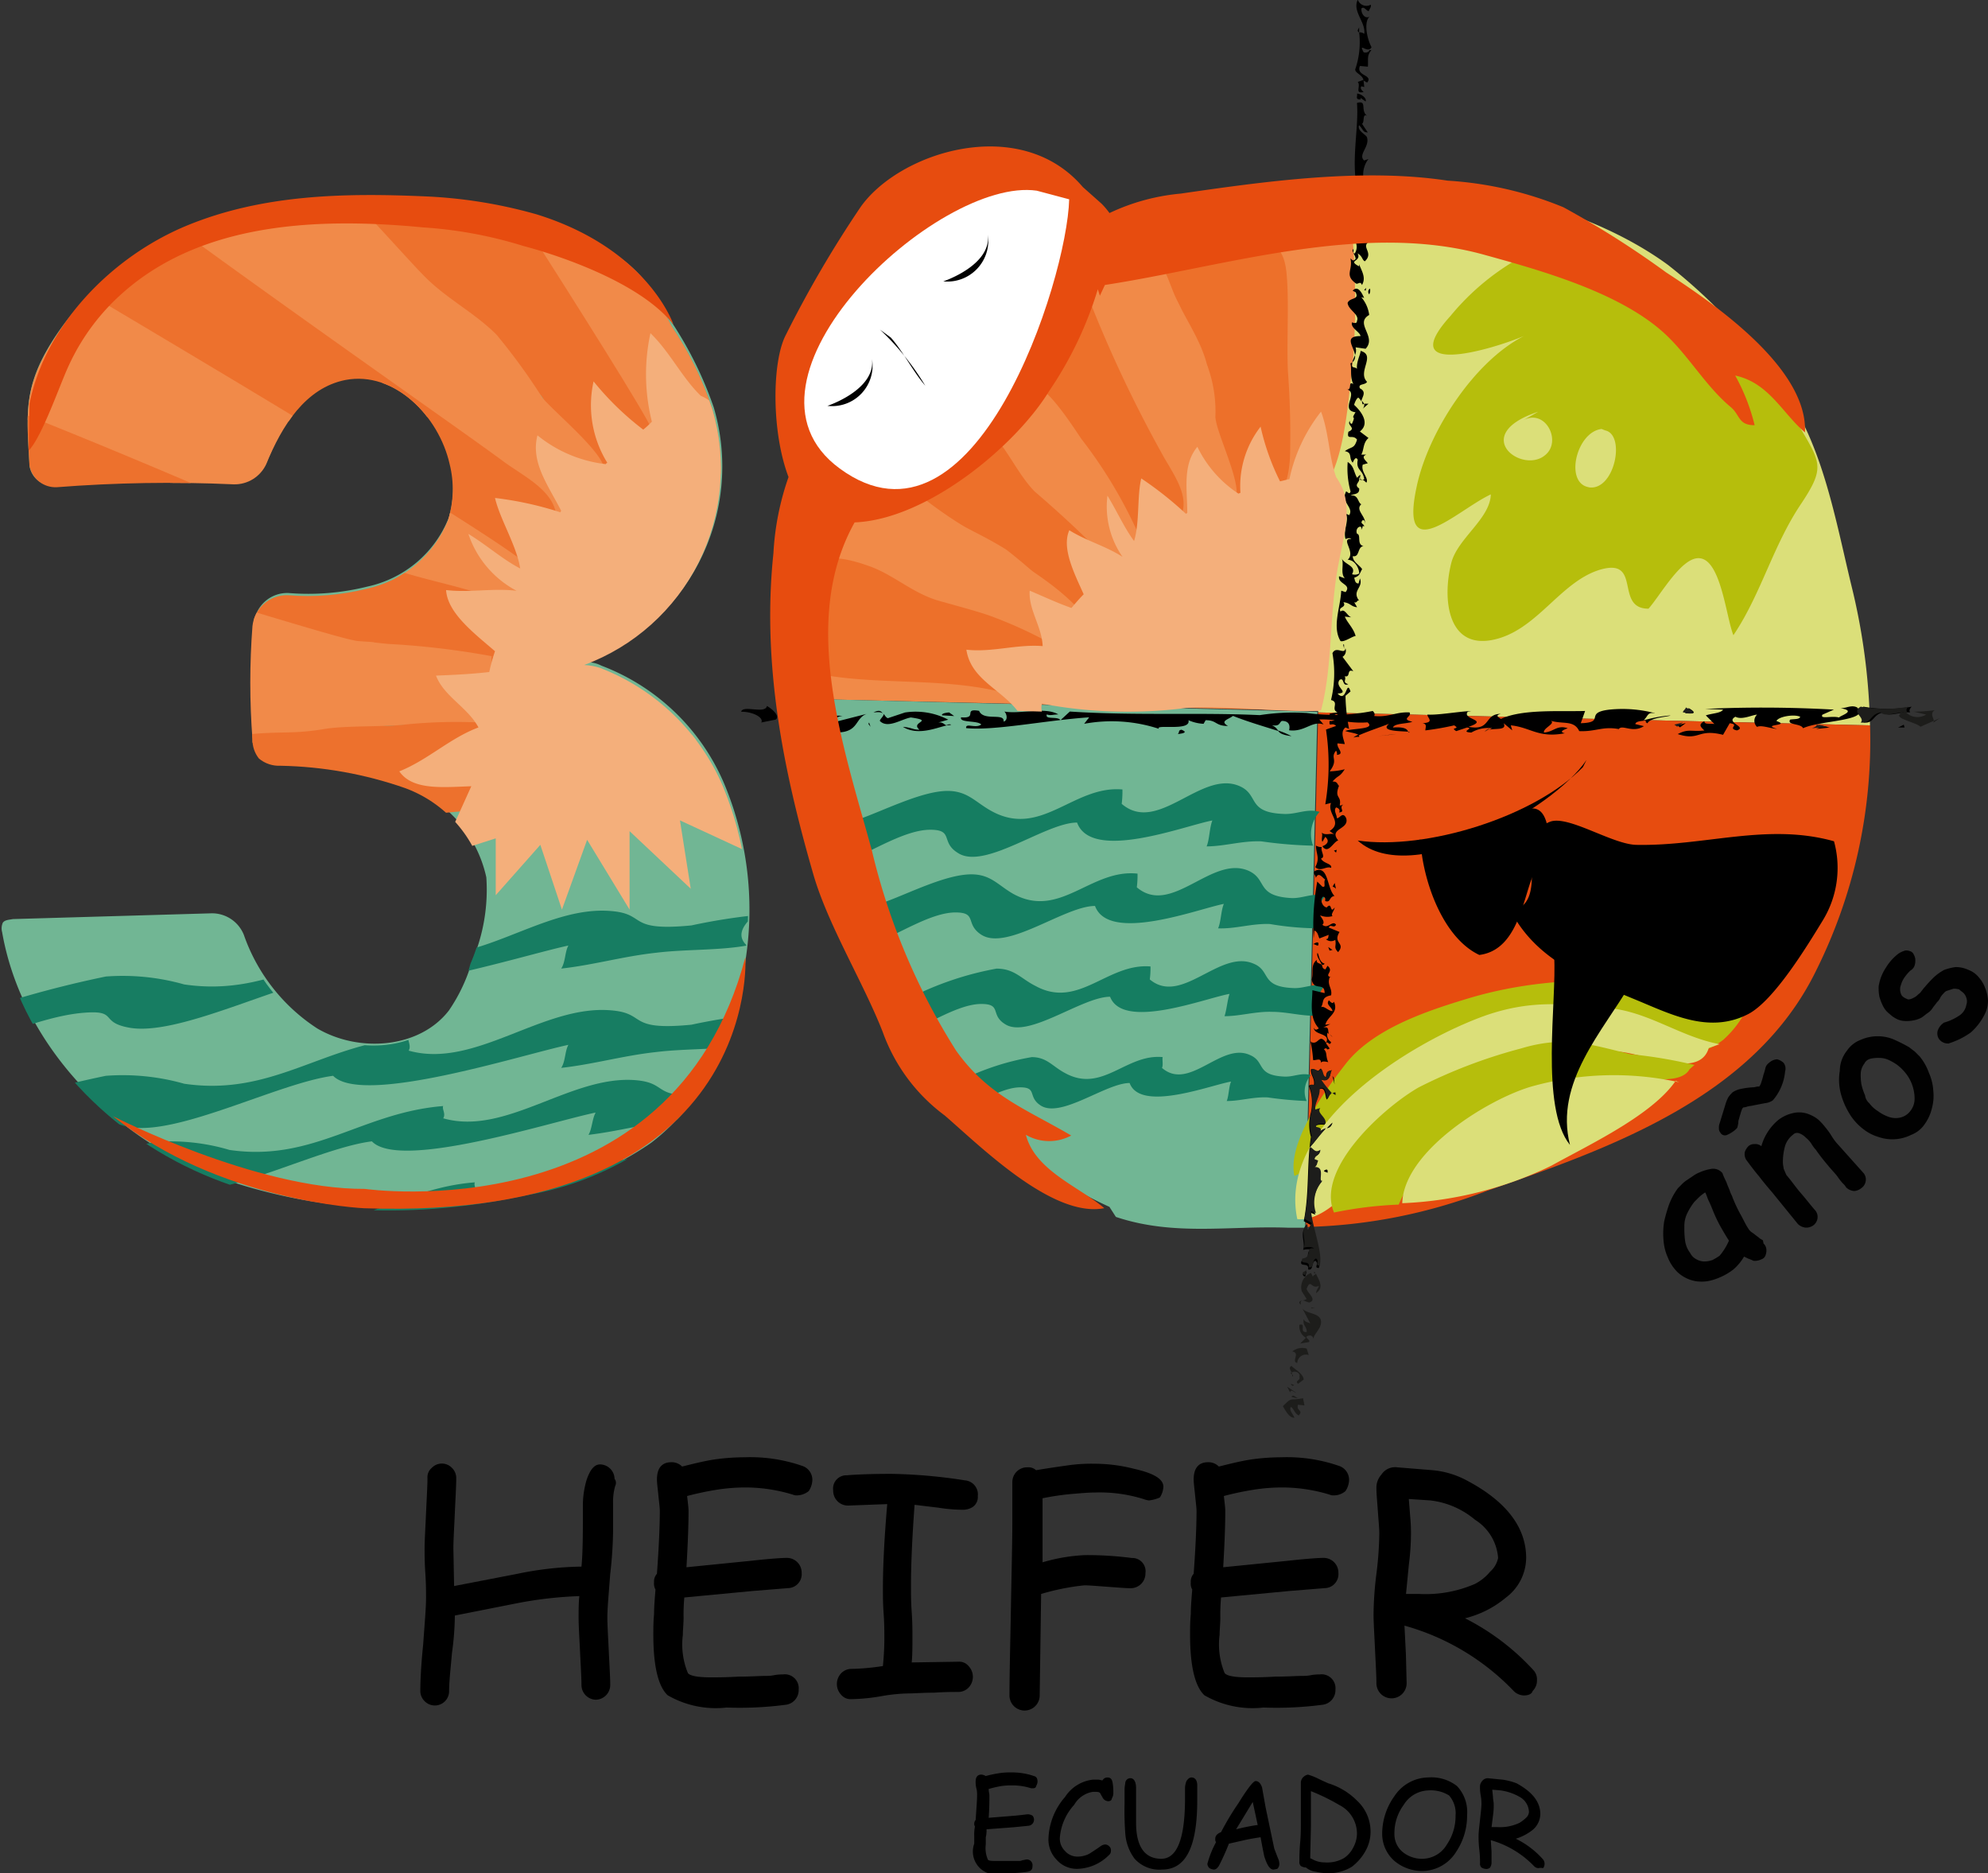 <svg xmlns="http://www.w3.org/2000/svg" xmlns:xlink="http://www.w3.org/1999/xlink" width="95.655" height="90.116" viewBox="0 0 95.655 90.116">
  <rect x="0" y="0" width="95.655" height="90.116" fill="#333333" stroke="none"/>
  <defs>
    <clipPath id="clip-path">
      <path id="Trazado_14344" data-name="Trazado 14344" d="M503.386,67.1c-4.293.8-8.447,3.116-10.7,6.855-1.246,2.077-1.108,3.324-.969,5.747a1.275,1.275,0,0,0,1.316,1.039,69.234,69.234,0,0,1,8.517-.138,1.674,1.674,0,0,0,1.558-.969c.762-1.869,1.9-3.67,3.808-4.051,2.354-.45,4.5,1.731,5.02,4.051a4.984,4.984,0,0,1-.069,2.666,5.451,5.451,0,0,1-3.912,3.324,11.751,11.751,0,0,1-3.808.312,1.661,1.661,0,0,0-1.7,1.489,35.606,35.606,0,0,0,0,5.435,1.45,1.45,0,0,0,.312.935,1.509,1.509,0,0,0,1.039.346,19.285,19.285,0,0,1,5.989,1.073,6.066,6.066,0,0,1,3.843,4.4,8.651,8.651,0,0,1-.692,4.051,7.346,7.346,0,0,1-1.108,2.354c-1.419,1.835-4.327,2.008-6.335.865a8.653,8.653,0,0,1-3.531-4.5,1.616,1.616,0,0,0-1.558-1.039l-9.555.277a.6.6,0,0,0-.485.173.517.517,0,0,0-.035.45c.9,5.193,4.916,9.486,9.763,11.563s10.351,2.112,15.51,1a14.752,14.752,0,0,0,5.955-2.423c2.77-2.077,4.154-5.539,4.57-8.967a15.662,15.662,0,0,0-1.039-8.274,10.54,10.54,0,0,0-5.92-5.712,2.944,2.944,0,0,0-.762-.138A10.077,10.077,0,0,0,524.574,77a16.041,16.041,0,0,0-1.973-4.016,9.686,9.686,0,0,0-2.562-3.22c-3.6-2.32-8.447-2.977-12.671-2.977a19.682,19.682,0,0,0-3.981.312" transform="translate(-490.3 -66.781)"/>
    </clipPath>
  </defs>
  <g id="heifer" transform="translate(-275.319 -39.4)">
    <g id="Grupo_1908" data-name="Grupo 1908" transform="translate(275.319 39.4)">
      <g id="Grupo_1877" data-name="Grupo 1877" transform="translate(20.218 70.105)">
        <g id="Grupo_1872" data-name="Grupo 1872">
          <g id="Grupo_1871" data-name="Grupo 1871">
            <path id="Trazado_14236" data-name="Trazado 14236" d="M558.082,243.873a2.794,2.794,0,0,0-.1.865v1.246a19.621,19.621,0,0,1-.138,2.112c-.069.935-.138,1.627-.138,2.112,0,.346.035.9.069,1.627s.069,1.246.069,1.627a.71.71,0,0,1-.692.692.71.71,0,0,1-.692-.692c0-.381-.035-.9-.069-1.627s-.069-1.246-.069-1.627c0-.346,0-.692.035-1.039a19.087,19.087,0,0,0-3.012.346l-2.977.589a13.8,13.8,0,0,1-.139,1.8c-.069.8-.138,1.385-.138,1.835a.686.686,0,0,1-1.177.485.684.684,0,0,1-.208-.485c0-.485.035-1.246.138-2.25.069-1,.138-1.731.138-2.25,0-.277,0-.658-.035-1.177s-.035-.935-.035-1.177c0-.381.035-.935.069-1.7s.069-1.316.069-1.7a.581.581,0,0,1,.208-.485.669.669,0,0,1,.969,0,.683.683,0,0,1,.208.485c0,.381-.035.935-.069,1.7s-.069,1.316-.069,1.7l.035,1.8,3.047-.589a16.041,16.041,0,0,1,3.081-.346c.069-.692.069-1.7.069-3.047a4.324,4.324,0,0,1,.173-1.108c.173-.519.381-.762.658-.762a.71.71,0,0,1,.692.692A.323.323,0,0,1,558.082,243.873Z" transform="translate(-548.7 -242.488)"/>
            <path id="Trazado_14237" data-name="Trazado 14237" d="M588.024,243.735a.439.439,0,0,1-.208-.035,7.856,7.856,0,0,0-2.32-.346,9.057,9.057,0,0,0-1.281.1,14.376,14.376,0,0,0-1.489.312c.035.312.069.554.069.727q0,.987-.1,2.7l3.116-.312c.9-.1,1.489-.138,1.7-.138a.71.71,0,0,1,.727.727.672.672,0,0,1-.658.727l-1.7.138-3.289.312a9.419,9.419,0,0,0-.035.969c0,.312-.035.589-.035.831a3.614,3.614,0,0,0,.242,1.835c.1.138.485.208,1.108.208.277,0,.727,0,1.315-.035.589,0,1.039-.035,1.316-.035a1.987,1.987,0,0,0,.415-.035,1.988,1.988,0,0,1,.415-.035.668.668,0,0,1,.762.727.708.708,0,0,1-.589.727,16.947,16.947,0,0,1-2.873.138,4.639,4.639,0,0,1-2.839-.589c-.45-.415-.692-1.385-.692-2.908,0-.312,0-.623.035-1,0-.346.035-.762.069-1.177a.569.569,0,0,1-.069-.346.552.552,0,0,1,.138-.415c.1-1.35.139-2.389.139-3.012,0-.173-.035-.415-.069-.762s-.069-.589-.069-.762c0-.554.242-.831.692-.831a.7.7,0,0,1,.519.208c.554-.138,1.108-.277,1.592-.346a10.545,10.545,0,0,1,1.419-.1,7.65,7.65,0,0,1,2.77.415.706.706,0,0,1,.485.692,1.03,1.03,0,0,1-.173.519A.921.921,0,0,1,588.024,243.735Z" transform="translate(-569.883 -241.9)"/>
            <path id="Trazado_14238" data-name="Trazado 14238" d="M612.3,245.931a7.716,7.716,0,0,1-1.142-.1l-1.142-.138c-.1,1.385-.173,2.7-.173,3.947,0,.346,0,.727.035,1.212s.035.9.035,1.212c0,.45,0,.865-.035,1.212l2.25-.035a.581.581,0,0,1,.485.208.753.753,0,0,1,0,1.039.684.684,0,0,1-.485.208c-.277,0-.658,0-1.177.035-.519,0-.935.035-1.177.035a8.334,8.334,0,0,0-1.385.138,9.023,9.023,0,0,1-1.419.138.581.581,0,0,1-.485-.208.753.753,0,0,1,0-1.039.684.684,0,0,1,.485-.208,10.918,10.918,0,0,0,1.523-.138c.035-.381.069-.831.069-1.316,0-.312,0-.727-.035-1.212s-.035-.866-.035-1.177c0-1.108.069-2.458.208-4.085l-.935.035-.935.035A.71.71,0,0,1,606.1,245a.638.638,0,0,1,.658-.727c.381-.035,1.108-.069,2.146-.069a25.238,25.238,0,0,1,3.531.312.679.679,0,0,1,.623.762.582.582,0,0,1-.242.519A.9.9,0,0,1,612.3,245.931Z" transform="translate(-586.228 -243.404)"/>
            <path id="Trazado_14239" data-name="Trazado 14239" d="M637.316,244.566a1.07,1.07,0,0,1-.277-.069,7.076,7.076,0,0,0-2.32-.312c-.312,0-.692.035-1.108.069a12.788,12.788,0,0,0-1.419.208v3.081a8.5,8.5,0,0,1,2.043-.346,16.7,16.7,0,0,1,2.25.138.638.638,0,0,1,.658.727.71.71,0,0,1-.727.727c-.242,0-.623-.035-1.108-.069s-.866-.069-1.108-.069a11.282,11.282,0,0,0-2.077.415l-.069,4.881a.727.727,0,1,1-1.454,0c0-.935.035-2.32.069-4.189s.069-3.254.069-4.189V243.7a.71.71,0,0,1,.727-.727.552.552,0,0,1,.415.139c.589-.1,1.108-.173,1.592-.242a8.171,8.171,0,0,1,1.246-.069,7.7,7.7,0,0,1,1.869.242c.935.208,1.419.485,1.419.865a1.03,1.03,0,0,1-.173.519A1.875,1.875,0,0,1,637.316,244.566Z" transform="translate(-602.246 -242.488)"/>
            <path id="Trazado_14240" data-name="Trazado 14240" d="M662.624,243.735a.439.439,0,0,1-.208-.035,7.856,7.856,0,0,0-2.32-.346,9.055,9.055,0,0,0-1.281.1,14.373,14.373,0,0,0-1.489.312c.035.312.069.554.069.727q0,.987-.1,2.7l3.116-.312c.9-.1,1.489-.138,1.7-.138a.71.71,0,0,1,.727.727.672.672,0,0,1-.658.727l-1.7.138-3.289.312a9.386,9.386,0,0,0-.035.969c0,.312-.035.589-.035.831a3.614,3.614,0,0,0,.242,1.835c.1.138.485.208,1.108.208.277,0,.727,0,1.315-.035.589,0,1.039-.035,1.316-.035a1.987,1.987,0,0,0,.415-.035,1.987,1.987,0,0,1,.416-.035.668.668,0,0,1,.762.727.708.708,0,0,1-.589.727,16.95,16.95,0,0,1-2.874.138,4.639,4.639,0,0,1-2.839-.589c-.45-.415-.692-1.385-.692-2.908,0-.312,0-.623.035-1,0-.346.035-.762.069-1.177a.569.569,0,0,1-.069-.346.551.551,0,0,1,.138-.415c.1-1.35.138-2.389.138-3.012,0-.173-.035-.415-.069-.762s-.069-.589-.069-.762c0-.554.242-.831.692-.831a.7.7,0,0,1,.519.208c.554-.138,1.108-.277,1.593-.346a10.544,10.544,0,0,1,1.419-.1,7.65,7.65,0,0,1,2.77.415.706.706,0,0,1,.485.692,1.031,1.031,0,0,1-.173.519A.849.849,0,0,1,662.624,243.735Z" transform="translate(-618.657 -241.9)"/>
            <path id="Trazado_14241" data-name="Trazado 14241" d="M688.436,254.265a.721.721,0,0,1-.519-.242,11.553,11.553,0,0,0-5.228-3.116l.069,1.385.035,1.385a.727.727,0,1,1-1.454,0c0-.381-.035-.935-.069-1.662s-.069-1.281-.069-1.662a16.574,16.574,0,0,1,.138-1.939,17.073,17.073,0,0,0,.139-1.939c0-.242-.035-.589-.069-1.073s-.069-.831-.069-1.073a.943.943,0,0,1,.242-.692.781.781,0,0,1,.762-.346l1.7.138a4.29,4.29,0,0,1,1.627.485c1.9,1,2.873,2.25,2.873,3.739a2.409,2.409,0,0,1-.969,1.9,4.837,4.837,0,0,1-1.973,1,11.469,11.469,0,0,1,3.289,2.493.648.648,0,0,1,.173.485.7.7,0,0,1-.208.519C688.816,254.2,688.643,254.265,688.436,254.265Zm-4.5-9.382-1.039-.069.069.865a8.157,8.157,0,0,1,.035.865,11.865,11.865,0,0,1-.1,1.419l-.138,1.419h.623a5.962,5.962,0,0,0,2.7-.485,2.369,2.369,0,0,0,.727-.589,1.2,1.2,0,0,0,.381-.658,2.372,2.372,0,0,0-1.108-1.835A4.063,4.063,0,0,0,683.935,244.883Z" transform="translate(-635.329 -242.805)"/>
          </g>
        </g>
        <g id="Grupo_1876" data-name="Grupo 1876" transform="translate(26.657 15.164)">
          <g id="Grupo_1873" data-name="Grupo 1873">
            <path id="Trazado_14242" data-name="Trazado 14242" d="M628.539,286.462h-.1a2.917,2.917,0,0,0-.935-.138,2.989,2.989,0,0,0-.519.035,4.719,4.719,0,0,0-.589.138c0,.138.035.208.035.312,0,.277,0,.623-.035,1.073l1.246-.1c.381-.035.589-.069.658-.069a.491.491,0,0,1,.208.069.295.295,0,0,1-.208.485l-.692.069-1.316.1a1.3,1.3,0,0,1-.035.381v.346a1.379,1.379,0,0,0,.1.727c.035.069.208.069.45.069h1.039a.376.376,0,0,0,.173-.035,1.5,1.5,0,0,0,.173-.035.275.275,0,0,1,.312.312c0,.173-.069.242-.242.277a6.792,6.792,0,0,1-1.142.069,1.109,1.109,0,0,1-1.419-1.419v-.381a1.971,1.971,0,0,1,.035-.45.208.208,0,0,1-.035-.138.264.264,0,0,1,.069-.173c.035-.554.069-.935.069-1.212a1.2,1.2,0,0,0-.035-.312,1.2,1.2,0,0,1-.035-.312c0-.242.1-.346.277-.346a.492.492,0,0,1,.208.069,5.627,5.627,0,0,1,.658-.138,3.169,3.169,0,0,1,.554-.035,3.232,3.232,0,0,1,1.108.173c.138.035.173.138.173.277a.492.492,0,0,1-.069.208C628.677,286.427,628.608,286.462,628.539,286.462Z" transform="translate(-625.7 -285.7)"/>
            <path id="Trazado_14243" data-name="Trazado 14243" d="M638.873,287.542a.325.325,0,0,1-.277-.208c-.069-.1-.1-.208-.138-.208-.035-.035-.138-.035-.312-.035a1.264,1.264,0,0,0-.9.623,2.655,2.655,0,0,0-.692,1.593.834.834,0,0,0,.242.623.792.792,0,0,0,.589.277,1.224,1.224,0,0,0,.589-.138c.1-.069.277-.173.519-.346a.46.46,0,0,1,.242-.1.3.3,0,0,1,.208.1.254.254,0,0,1,.069.208.247.247,0,0,1-.1.208,2.221,2.221,0,0,1-1.523.658,1.3,1.3,0,0,1-1-.45,1.383,1.383,0,0,1-.381-1.039,3.211,3.211,0,0,1,.8-1.973,1.834,1.834,0,0,1,1.35-.831h.242c.069,0,.138.035.208.035a.261.261,0,0,1,.242-.138c.138,0,.208.069.242.242a2.623,2.623,0,0,1,.035.554.492.492,0,0,1-.069.208C639.047,287.508,638.977,287.542,638.873,287.542Z" transform="translate(-632.434 -286.158)"/>
          </g>
          <g id="Grupo_1874" data-name="Grupo 1874" transform="translate(7.236 0.242)">
            <path id="Trazado_14244" data-name="Trazado 14244" d="M648.4,290.831a1.6,1.6,0,0,1-1.316-.519,2.285,2.285,0,0,1-.45-1.212,14.37,14.37,0,0,1-.035-1.454v-.658c0-.173.035-.277.035-.346a.253.253,0,0,1,.242-.208c.173,0,.277.173.277.485v1.662c0,1.142.415,1.731,1.212,1.731q1.142,0,1.143-2.908v-.519a1.013,1.013,0,0,1,.069-.312c.069-.1.139-.173.242-.173.173,0,.277.138.277.381v.692C650.1,289.758,649.543,290.831,648.4,290.831Z" transform="translate(-646.6 -286.4)"/>
          </g>
          <g id="Grupo_1875" data-name="Grupo 1875" transform="translate(11.217 0.104)">
            <path id="Trazado_14245" data-name="Trazado 14245" d="M661.285,291.158c-.173,0-.312-.208-.45-.658-.035-.173-.1-.485-.173-.9-.208.035-.45.069-.762.138l-.762.173a11.06,11.06,0,0,1-.485,1.073c-.069.1-.139.173-.242.173a.492.492,0,0,1-.208-.069.3.3,0,0,1-.1-.208,4.684,4.684,0,0,1,.415-1.039.26.26,0,0,1-.035-.173c0-.138.1-.242.277-.312a13.264,13.264,0,0,1,.831-1.385c.45-.727.727-1.073.831-1.073q.208,0,.312.312l.173.969.415,1.973.173.45a.633.633,0,0,1,.069.312.3.3,0,0,1-.1.208A1.5,1.5,0,0,1,661.285,291.158Zm-1-3.254-.8,1.316a9.006,9.006,0,0,1,1.039-.208Z" transform="translate(-658.1 -286.588)"/>
            <path id="Trazado_14246" data-name="Trazado 14246" d="M673.427,290.431a2.139,2.139,0,0,1-1.246.312,2.716,2.716,0,0,1-.485-.069.9.9,0,0,1-.485-.208h-.035a.491.491,0,0,1-.208-.069.254.254,0,0,1-.069-.208c0-.208,0-.485.035-.9.035-.381.035-.692.035-.9v-2.008a.374.374,0,0,1,.1-.242.44.44,0,0,1,.242-.138,3.022,3.022,0,0,1,.45.173c.277.138.45.208.519.242a3.3,3.3,0,0,1,1.385.831,2.029,2.029,0,0,1,.658,1.489,1.884,1.884,0,0,1-.242.935A2.434,2.434,0,0,1,673.427,290.431Zm-.623-2.977a9.715,9.715,0,0,0-1.35-.658v1.662l-.035,1.558a.121.121,0,0,0,.069.035,1.2,1.2,0,0,0,.623.173,1.622,1.622,0,0,0,.935-.208,1.329,1.329,0,0,0,.45-.519,1.432,1.432,0,0,0,.173-.658A1.541,1.541,0,0,0,672.8,287.454Z" transform="translate(-666.469 -286)"/>
            <path id="Trazado_14247" data-name="Trazado 14247" d="M684.339,290.9a2.08,2.08,0,0,1-1.35-.485,1.734,1.734,0,0,1-.589-1.316,3.106,3.106,0,0,1,.589-1.8,1.985,1.985,0,0,1,1.627-.9,2.007,2.007,0,0,1,1.385.415,1.812,1.812,0,0,1,.485,1.385,3.111,3.111,0,0,1-.519,1.766A1.939,1.939,0,0,1,684.339,290.9Zm.277-3.877a1.438,1.438,0,0,0-1.177.692,2.283,2.283,0,0,0-.45,1.385,1.116,1.116,0,0,0,.415.9,1.481,1.481,0,0,0,.969.312,1.384,1.384,0,0,0,1.143-.692,2.416,2.416,0,0,0,.415-1.385,1.3,1.3,0,0,0-.312-.969A1.658,1.658,0,0,0,684.616,287.023Z" transform="translate(-673.987 -286.262)"/>
            <path id="Trazado_14248" data-name="Trazado 14248" d="M698.673,290.827a.3.3,0,0,1-.208-.1,4.652,4.652,0,0,0-2.077-1.246l.035.554v.554a.492.492,0,0,1-.069.208.254.254,0,0,1-.208.069.493.493,0,0,1-.208-.069.254.254,0,0,1-.069-.208,5.172,5.172,0,0,0-.035-.658,5.171,5.171,0,0,1-.035-.658c0-.173.035-.45.069-.762.035-.346.069-.589.069-.762a1.991,1.991,0,0,0-.035-.415,2.16,2.16,0,0,1-.035-.415.393.393,0,0,1,.1-.277.338.338,0,0,1,.312-.138l.692.069a3.013,3.013,0,0,1,.658.173c.762.415,1.142.9,1.142,1.489a1.021,1.021,0,0,1-.381.762,2.472,2.472,0,0,1-.8.415,4.212,4.212,0,0,1,1.316,1,.346.346,0,0,1,0,.415A.566.566,0,0,0,698.673,290.827Zm-1.8-3.739-.415-.035.035.346c0,.138.035.242.035.346a3.366,3.366,0,0,1-.035.554l-.069.554h.277a2.178,2.178,0,0,0,1.073-.208,1.9,1.9,0,0,0,.312-.242.414.414,0,0,0,.138-.277.859.859,0,0,0-.45-.727A2.543,2.543,0,0,0,696.873,287.089Z" transform="translate(-682.748 -286.327)"/>
          </g>
        </g>
      </g>
      <path id="Trazado_14249" data-name="Trazado 14249" d="M601,142.769l.138-.069a.18.18,0,0,0-.138.069" transform="translate(-562.676 -106.938)" fill="#1d1e1c"/>
      <path id="Trazado_14250" data-name="Trazado 14250" d="M593.2,160.4v.069c.1.312.069.173,0-.069" transform="translate(-557.576 -118.51)" fill="#010101"/>
      <path id="Trazado_14251" data-name="Trazado 14251" d="M607.367,77.386c-.831,1.627-.831,3.116-1.108,4.847a32.063,32.063,0,0,0-.658,7.686l23.507.554v.069l.035-1.039.589-24.3c-6.682.727-13.952,2.943-18.695,7.651a16.924,16.924,0,0,0-3.67,4.535" transform="translate(-565.65 -56.268)" fill="#f18a48"/>
      <path id="Trazado_14252" data-name="Trazado 14252" d="M673.5,90.142v.069l26.553.623a30.662,30.662,0,0,0-.9-6.751c-.762-3.15-1.35-6.612-3.185-9.278a25.7,25.7,0,0,0-5.643-6.128c-3.981-2.908-10.282-4.327-15.094-3.912l-1.142.1L673.5,89.1Z" transform="translate(-610.076 -55.938)" fill="#dbdf79"/>
      <path id="Trazado_14253" data-name="Trazado 14253" d="M680.49,161.422c5.989-2.077,12.879-4.5,15.856-10.594a24.829,24.829,0,0,0,2.6-11.805l-26.553-.623-.589,24.753a25.709,25.709,0,0,0,8.69-1.731" transform="translate(-608.965 -104.126)" fill="#e74c0f"/>
      <path id="Trazado_14254" data-name="Trazado 14254" d="M606.1,136.6c.035.381.069.727.1,1.108a46.1,46.1,0,0,0,5.92,17,16.657,16.657,0,0,0,7.27,6.3l.312.485c2.8.935,5.435.415,8.274.519h.831l.589-24.822Z" transform="translate(-566.01 -102.949)" fill="#71b694"/>
      <path id="Trazado_14255" data-name="Trazado 14255" d="M668.174,82.654c.727-1.489.866-4.051,1.073-5.747a39.784,39.784,0,0,0-.069-6.093c-1.316-.623-3.289.1-4.778-.069.45.692,1.212,2.146.1,2.562a1.471,1.471,0,0,0,1.073,1.316,5.512,5.512,0,0,0-.277,5.262,2.932,2.932,0,0,1,.035,2.354c.692.866,1.766.035,2.666.312" transform="translate(-604.127 -59.77)" fill="#f18a48"/>
      <path id="Trazado_14256" data-name="Trazado 14256" d="M655.4,85.46c1.939-.1,2.493-.1,2.631-2.077a41.347,41.347,0,0,0-.1-4.154c-.069-1.489.069-3.358-.069-4.743-.173-1.7-1.108-1.627-2.7-1.316a8.28,8.28,0,0,0-2.423.589c-1.385.762-.727.969-.208,1.973a2.893,2.893,0,0,1,.415,1.073c.069.242-.1.9-.035,1.073.208.554.866.623,1.142,1.073a6.393,6.393,0,0,1,.381,2.6,13.688,13.688,0,0,0,1.039,4.881" transform="translate(-595.961 -61.365)" fill="#ed702a"/>
      <path id="Trazado_14257" data-name="Trazado 14257" d="M646.161,88.119c.554-.208,2.112-.658,2.354-1.419.208-.727-.8-2.8-.969-3.67-.242-.969-.208-2.146-.554-3.116-.381-1.108-1.073-2.043-1.523-3.15-.658-1.731-.831-2.043-2.7-1.039-2.666,1.454-1.039,2.735.069,5.055a50.078,50.078,0,0,1,2.008,4.812c.312.866.519,2.077,1.419,2.389" transform="translate(-589.039 -62.778)" fill="#f18a48"/>
      <path id="Trazado_14258" data-name="Trazado 14258" d="M637.948,93.721c.485-.9,2.043-1.9,2.32-2.7.312-.969-.519-2.008-1-2.908a61.788,61.788,0,0,1-3.531-7.513,4.7,4.7,0,0,0-2.943,2.32c-.485,1.316.727,2.25,1.489,3.254a23.136,23.136,0,0,1,3.462,7.062" transform="translate(-583.387 -66.337)" fill="#ed702a"/>
      <path id="Trazado_14259" data-name="Trazado 14259" d="M634.267,100.543a5.042,5.042,0,0,1-1.489.935c-1.454-.762-2.631-2.458-3.739-3.67a29.19,29.19,0,0,1-2.25-2.389c-.554-.831-.554-.554-.1-1.593,1.523-3.358,3.15-1,4.6,1.177a22.368,22.368,0,0,1,2.908,4.951" transform="translate(-579.256 -73.885)" fill="#f18a48"/>
      <path id="Trazado_14260" data-name="Trazado 14260" d="M624.252,105.168a12.639,12.639,0,0,1-1.627,1.973c-1.454-1.7-3.67-2.735-5.47-4.051A22.218,22.218,0,0,1,613,99.871c1-.589,2.181-1.731,3.358-1.973,2.077-.45,2.631,2.008,3.947,3.358a54.039,54.039,0,0,1,4.085,3.877" transform="translate(-570.521 -77.61)" fill="#ed702a"/>
      <path id="Trazado_14261" data-name="Trazado 14261" d="M615.394,111.548a12.441,12.441,0,0,1-1.385,2.493c-3.808-2.285-7.651-3.324-11.909-4.431a14.661,14.661,0,0,0,1.385-1.177c.485-.554.865-2.216,1.419-2.493,1.177-.623,2.735,1.039,3.7,1.558,1.039.623,2.181,1.108,3.22,1.766a25.163,25.163,0,0,1,3.427,3.22" transform="translate(-563.395 -82.814)" fill="#f18a48"/>
      <path id="Trazado_14262" data-name="Trazado 14262" d="M614.013,120.759a9.027,9.027,0,0,1-.692,3.289c-3.531-1.662-7.686-.727-11.321-1.662,1-2.458-1.523-6.716,3.185-5.02,1.142.415,2.008,1.246,3.22,1.627.831.242,1.662.45,2.493.727a21.111,21.111,0,0,1,2.977,1.35" transform="translate(-563.33 -90.12)" fill="#ed702a"/>
      <path id="Trazado_14263" data-name="Trazado 14263" d="M608.192,150c1.212-.415,3.081-1.385,4.328-1.385.969,0,1.35.554,2.112.969,2.389,1.316,3.947-1.246,6.3-1.039a4.878,4.878,0,0,1-.035.692c1.731,1.489,3.808-1.627,5.643-.865,1,.415.346,1.281,2.147,1.35.623.035,1.108-.277,1.731-.1a1.593,1.593,0,0,0-.312,1.627,20.739,20.739,0,0,1-2.493-.208c-.935-.035-1.766.242-2.631.242.138-.312.138-.9.277-1.246-1.316.242-5.816,2.008-6.509.1-1.523,0-4.466,2.32-5.747,1.454-.831-.519-.173-1.108-1.316-1.108-1.212,0-2.8,1.039-3.877,1.454-.173-.727-.1-1.454-.312-2.146" transform="translate(-566.925 -110.565)" fill="#157d61"/>
      <path id="Trazado_14264" data-name="Trazado 14264" d="M612.223,161.649c1.143-.415,2.908-1.316,4.12-1.316.935,0,1.281.519,2.008.935,2.25,1.246,3.739-1.212,5.989-.969a4.663,4.663,0,0,1-.035.658c1.662,1.419,3.6-1.558,5.366-.8.935.415.346,1.212,2.043,1.316.589.035,1.039-.277,1.662-.1a1.521,1.521,0,0,0-.277,1.558,14.225,14.225,0,0,1-2.389-.208c-.865-.035-1.662.242-2.493.208.139-.312.139-.866.277-1.177-1.246.242-5.539,1.9-6.2.1-1.454,0-4.224,2.181-5.47,1.385-.8-.519-.173-1.073-1.246-1.073-1.143,0-2.666,1-3.67,1.385-.173-.692-.1-1.385-.312-2.043" transform="translate(-569.606 -118.27)" fill="#157d61"/>
      <path id="Trazado_14265" data-name="Trazado 14265" d="M616.589,174.573a15.121,15.121,0,0,1,3.843-1.246c.866,0,1.177.485,1.87.831,2.077,1.142,3.462-1.108,5.539-.935a4.194,4.194,0,0,1-.035.623c1.523,1.281,3.358-1.454,4.985-.762.865.346.312,1.108,1.9,1.177.554.035.969-.242,1.523-.1a1.446,1.446,0,0,0-.277,1.419c-.692.069-1.489-.173-2.216-.173-.8-.035-1.558.208-2.32.208.1-.277.138-.762.242-1.073-1.177.208-5.124,1.766-5.747.138-1.35,0-3.947,2.043-5.055,1.316-.727-.45-.138-.969-1.142-.969-1.073,0-2.458.935-3.427,1.281a17.416,17.416,0,0,0-.277-1.869" transform="translate(-572.483 -126.728)" fill="#157d61"/>
      <path id="Trazado_14266" data-name="Trazado 14266" d="M623.515,186.943a12.3,12.3,0,0,1,3.254-1.039c.727,0,1,.45,1.593.762,1.8,1,2.943-.935,4.708-.762-.035.1.035.381-.035.519,1.316,1.142,2.839-1.246,4.224-.623.762.312.277.969,1.627,1.039.485.035.831-.208,1.316-.069a1.179,1.179,0,0,0-.208,1.246,17.883,17.883,0,0,1-1.87-.173c-.692-.035-1.315.173-1.973.173.1-.242.1-.692.208-.935-1,.173-4.362,1.489-4.881.069-1.142,0-3.323,1.731-4.293,1.073-.623-.415-.138-.865-.969-.865-.9,0-2.077.8-2.873,1.108-.139-.554-.069-1.108-.242-1.627" transform="translate(-577.125 -135.048)" fill="#157d61"/>
      <path id="Trazado_14267" data-name="Trazado 14267" d="M692.69,176.526c-4.674-.9-9.521-1.419-14.16-.035-2.077.623-4.674,1.489-5.989,3.22-.969,1.246-2.77,3.739-2.423,5.331,1.869-.727,2.908-3.15,4.57-4.362a18.53,18.53,0,0,1,6.785-3.047,13.232,13.232,0,0,1,7.028.9c1.108.415,1.246.727,2.25-.035a4.952,4.952,0,0,0,1.316-1.9" transform="translate(-607.836 -128.473)" fill="#b6be0c"/>
      <path id="Trazado_14268" data-name="Trazado 14268" d="M690.739,180.868c-1.869-.346-3.358-1.523-5.262-1.731-2.216-.208-3.774-.415-5.989.346-3.5,1.246-10.04,5.193-9.07,9.8,1.731.173,3.5-2.735,4.778-3.7a23.6,23.6,0,0,1,4.466-2.7,16.286,16.286,0,0,1,5.955-1.662c1.246-.069,4.12,1.454,4.6-.173" transform="translate(-607.997 -130.634)" fill="#dbdf79"/>
      <path id="Trazado_14269" data-name="Trazado 14269" d="M692.762,185.3a22,22,0,0,0-3.081-.519c-1.973-.485-3.185-.9-5.262-.277a24.8,24.8,0,0,0-4.916,1.869c-1.593.9-4.985,3.877-4.085,6.024a19.148,19.148,0,0,1,3.116-.381c1.073-2.562,4.258-4.224,6.612-5.331a12.475,12.475,0,0,1,4.4-.727c.865-.069,2.562.312,2.977-.45" transform="translate(-611.232 -134.065)" fill="#b6be0c"/>
      <path id="Trazado_14270" data-name="Trazado 14270" d="M698.529,189.128a14.642,14.642,0,0,0-7.132.208c-2.112.623-6.128,3.116-6.2,5.608a18.1,18.1,0,0,0,7.166-1.8c1.8-1,4.847-2.423,5.989-4.085" transform="translate(-617.726 -137.06)" fill="#dbdf79"/>
      <path id="Trazado_14271" data-name="Trazado 14271" d="M695.168,83.106c-1.177-.208-.589-2.666.623-2.8l.173.069c1,.208.45,2.943-.8,2.735m-2.077-1.558c-1.108.969-3.7-.969-.346-2.077l-.727.415c1.073-.589,1.87,1,1.073,1.662m12.152-1.454A25.625,25.625,0,0,0,694.025,70.4l-.415.865a11.83,11.83,0,0,0-5.089,3.6c-2.7,2.977,1.869,1.662,3.531.969-2.389,1.212-4.6,4.6-5.158,7.236-.866,3.981,1.939,1.142,3.566.381-.035,1.177-1.593,2.112-1.9,3.289-.45,1.766-.173,4.189,2.043,3.7,2.077-.45,3.185-2.77,5.089-3.358,2.077-.623.692,1.869,2.354,1.869.589-.658,1.627-2.562,2.493-2.423,1,.138,1.246,2.839,1.593,3.7,1.35-2.008,1.9-4.327,3.289-6.37,1.143-1.731.9-1.939-.173-3.774" transform="translate(-618.727 -59.668)" fill="#b6be0c"/>
      <path id="Trazado_14272" data-name="Trazado 14272" d="M594.546,137.5c-.1.415-1.142-.069-1.246.277.623,0,1.108.312.969.519l.692-.138c.208-.138-.069-.45-.415-.658" transform="translate(-557.641 -103.538)"/>
      <path id="Trazado_14273" data-name="Trazado 14273" d="M600.7,140.469l.173-.069a.264.264,0,0,0-.173.069" transform="translate(-562.48 -105.434)"/>
      <path id="Trazado_14274" data-name="Trazado 14274" d="M603.412,138.4l-1.627.415c.139-.138.1-.277.45-.312-.727-.069-.8.208-1.385.173-.173-.381,1.039-.035.692-.381a2.189,2.189,0,0,0-1.385.346l-.658-.277.208.415c.277.138.554-.346.692-.035.069.173-.173.208-.381.242.415-.069,1.142.346,2.008.312,1-.035.8-.692,1.385-.9" transform="translate(-561.695 -104.061)"/>
      <path id="Trazado_14275" data-name="Trazado 14275" d="M611,139.869l.1.138-.069-.208Z" transform="translate(-569.214 -105.042)"/>
      <path id="Trazado_14276" data-name="Trazado 14276" d="M613.805,138.385l-.831.277c-.1-.035-.139-.138-.208-.208.035.1-.208.277-.173.346.381.381,1.038-.1,1.489-.173,1.177.173-.069.208.415.589-.346,0-.346-.1-.8-.138.727.45,1.627.035,2.112-.069-.139-.035-.173-.173-.415-.138l.485-.138a3.4,3.4,0,0,0-2.077-.346" transform="translate(-570.253 -104.111)"/>
      <path id="Trazado_14277" data-name="Trazado 14277" d="M611.7,138.257c.312-.035.415,0,.45.069-.069-.138-.173-.208-.45-.069" transform="translate(-569.671 -103.984)"/>
      <path id="Trazado_14278" data-name="Trazado 14278" d="M622.042,140.071c-.069-.035-.138,0-.242,0a.293.293,0,0,0,.242,0" transform="translate(-576.275 -105.209)"/>
      <path id="Trazado_14279" data-name="Trazado 14279" d="M621.2,138.539l.589.035-.242-.173c-.069,0-.381.035-.346.138" transform="translate(-575.877 -104.126)"/>
      <path id="Trazado_14280" data-name="Trazado 14280" d="M645.383,139.159q-.052-.26-.727-.208c.069-.208.658-.173.935-.277-.589-.138,0-.242-.138-.45-.658-.035-.969.242-1.7.173.035-.069.035-.138-.069-.242a9.667,9.667,0,0,1-3.15.1,10.3,10.3,0,0,0-2.285.1c-2.943-.138-5.989.035-9.14-.173l-.45.415c-.138-.208-.762,0-.658-.277.173.069.346,0,.554,0-.658-.381-1.8,0-2.6-.138.1.069.208.415-.035.485.069-.45-.969,0-1.177-.519-.8-.138-.035.381-.866.312-.1.277.8.138.969.346-.277.208-.762-.1-.727.173,1.35.138,3.843-.381,5.92-.519l-.242.312a7.293,7.293,0,0,1,3.6.242c-.208-.242,1.558.138,1.419-.415a2.039,2.039,0,0,0,.727.173l.1-.173c.554,0,.45.277,1.073.277-.415-.242.035-.312.242-.485.692.277,1.523.519,2.181.727a.62.62,0,0,0-.312-.277c.415.069.346-.138.485-.208.415,0,.381.312.346.45.762.1,1.108-.485,1.662-.277l-.208-.242c.8-.035,1.454.208,2.32.138.415.346-.727.277-1.073.415.173.069.554.1.658.208.381-.173,1-.381,1.454-.554-.485.381.623.346.9.381" transform="translate(-577.632 -103.951)"/>
      <path id="Trazado_14281" data-name="Trazado 14281" d="M678.642,141.5a.743.743,0,0,0-.242.138.675.675,0,0,1,.277-.035.127.127,0,0,0-.035-.1" transform="translate(-613.28 -106.153)"/>
      <path id="Trazado_14282" data-name="Trazado 14282" d="M686,141.1l.035.035c.069,0,.035-.035-.035-.035" transform="translate(-618.249 -105.892)"/>
      <path id="Trazado_14283" data-name="Trazado 14283" d="M671.8,138.535h.138l-.242-.035Z" transform="translate(-608.899 -104.192)"/>
      <path id="Trazado_14284" data-name="Trazado 14284" d="M668.558,141.177a4.177,4.177,0,0,0-.658-.277c.069.1.138.208.658.277" transform="translate(-606.415 -105.761)"/>
      <path id="Trazado_14285" data-name="Trazado 14285" d="M654.173,140.8c-.173.035-.069.1-.173.208.346-.035.45-.1.173-.208" transform="translate(-597.327 -105.695)"/>
      <path id="Trazado_14286" data-name="Trazado 14286" d="M681.8,141.5l.658-.069.242-.035Z" transform="translate(-615.503 -106.088)"/>
      <path id="Trazado_14287" data-name="Trazado 14287" d="M699.182,138.164a6.155,6.155,0,0,0-2.146-.173c-1.315.138-.173.623-1.419.658l.208-.589c-1.246.035-3.012-.1-4.051.381-.1-.069-.312-.173,0-.242-.831,0-.45.831-1.558.623,1.039-.346-.346-.346-.035-.727l.173-.035c-.692.035-1.627.208-2.112.173-.035.138.381.381-.242.415.242.035.139.208.139.346a13.518,13.518,0,0,0,1.385-.242c.346.208-.242.069.1.277l.519-.173c.381.035-.381.208.208.242a1.587,1.587,0,0,1,1-.208l-.139.069c.346-.069.866.035.692-.312l.415.346-.069-.242c.969.1,1.316.623,2.6.381-.312-.069-.035-.173.139-.242-.519-.173-.658.173-1.142.208-.069-.242.762-.485.173-.623.658.277,1.246-.035,1.523.554.8.035,1.108-.242,1.9-.1l-.035.069c.138-.381.658.173,1.246-.208l-.415-.1c.035-.138.242-.138.519-.173-.035.069-.035.069.069.138.1-.277,1-.312,1.108-.381a6.657,6.657,0,0,0-1.316.242c.242-.173.173-.415.554-.346" transform="translate(-619.556 -103.856)"/>
      <path id="Trazado_14288" data-name="Trazado 14288" d="M696.6,140.839l.242-.138a.868.868,0,0,0-.242.138" transform="translate(-625.179 -105.63)"/>
      <path id="Trazado_14289" data-name="Trazado 14289" d="M725.993,138.36c.519.069-.138.242.346.346.519-.173-.589-.381-.069-.658.312.173.831-.1,1.039-.1a.4.4,0,0,0,0,.589c.208-.1.623.069.969.1-.831-.242.692-.138-.035-.381.069-.208.831-.346,1.142-.208-.035.138-.277.1-.485.138-.173.277.519.173.623.415.8-.381,3.289-.346,2.6-1-.277-.138-.485.035-.8.035.8.138,0,.346-.069.45-.346-.1-.935.1-.8-.138l.554-.242a61.222,61.222,0,0,0-6.2-.035l.866.035c-.1.173-.519.173-.831.277l.415.415c-.242-.035-.485.035-.485-.138-.312.173-.173.277,0,.45-.658.069-.761-.1-1.281.173,1.073.346.935-.277,2.181.035Z" transform="translate(-642.766 -103.567)"/>
      <path id="Trazado_14290" data-name="Trazado 14290" d="M723.4,140l.139.1.277-.208Z" transform="translate(-642.701 -105.107)"/>
      <path id="Trazado_14291" data-name="Trazado 14291" d="M724.739,137.8c0,.1-.139.138-.139.242.519.069.45-.069.139-.242" transform="translate(-643.485 -103.734)"/>
      <path id="Trazado_14292" data-name="Trazado 14292" d="M742.7,140.373l.658-.069-.416-.1c0,.1-.173.138-.242.173" transform="translate(-655.319 -105.303)"/>
      <path id="Trazado_14293" data-name="Trazado 14293" d="M751.269,137.6a6.52,6.52,0,0,1-2.32,0c-.519.277.242.519,0,.762.519.069.45-.415.969-.485.208.242.762-.035,1.281,0-.069-.069-.035-.173.069-.277" transform="translate(-659.284 -103.603)"/>
      <path id="Trazado_14294" data-name="Trazado 14294" d="M760,138.169l.173-.069Z" transform="translate(-666.63 -103.93)"/>
      <path id="Trazado_14295" data-name="Trazado 14295" d="M755.8,138.5Z" transform="translate(-663.884 -104.192)"/>
      <path id="Trazado_14296" data-name="Trazado 14296" d="M754.1,140.238h.312l-.035-.138Z" transform="translate(-662.773 -105.238)"/>
      <path id="Trazado_14297" data-name="Trazado 14297" d="M671.479,216.342l.069-.242-.173.1c-.035,0,0,.138.1.138" transform="translate(-608.679 -154.927)"/>
      <path id="Trazado_14298" data-name="Trazado 14298" d="M672.575,188c-.173,0-.242.1-.242.312-.208-.035-.138-.312-.277-.415-.138.242-.242-.035-.45.035-.035.277.208.45.138.762a.218.218,0,0,0-.242.035,2.221,2.221,0,0,1,.069,1.419,2.135,2.135,0,0,0,.035,1.039c-.208,1.281-.069,2.666-.346,4.051l.381.208c-.208.069-.035.346-.277.277.069-.069.035-.138.035-.242-.381.277-.035.8-.173,1.142.069-.035.45-.069.485.035-.45-.069-.035.415-.554.485-.139.346.381.035.312.415.277.069.139-.346.346-.415.208.138-.1.346.173.346.173-.589-.312-1.731-.415-2.666l.242.1a1.646,1.646,0,0,1,.312-1.593c-.242.069.173-.692-.381-.658.138-.1.1-.138.173-.312l-.173-.069c.035-.242.277-.173.277-.45-.242.173-.312-.035-.485-.138.277-.312.519-.658.762-.9a.682.682,0,0,0-.277.138c.1-.173-.138-.173-.208-.208,0-.173.312-.138.45-.138.1-.346-.45-.519-.242-.762l-.242.069c-.035-.346.242-.623.208-1,.346-.173.277.346.381.485.069-.069.1-.242.208-.277a3.622,3.622,0,0,1-.519-.692c.485.173.485-.312.519-.415" transform="translate(-608.528 -136.489)"/>
      <path id="Trazado_14299" data-name="Trazado 14299" d="M675.6,191.235l.139.1c-.035-.035-.035-.069-.035-.138Z" transform="translate(-611.449 -138.647)"/>
      <path id="Trazado_14300" data-name="Trazado 14300" d="M675.3,188.125h.035c-.035-.069-.035-.035-.035,0" transform="translate(-611.253 -136.61)"/>
      <path id="Trazado_14301" data-name="Trazado 14301" d="M672.4,194.138l.035-.069V194Z" transform="translate(-609.357 -140.478)"/>
      <path id="Trazado_14302" data-name="Trazado 14302" d="M674.977,195.4a2.086,2.086,0,0,0-.277.277c.1-.035.208-.035.277-.277" transform="translate(-610.861 -141.393)"/>
      <path id="Trazado_14303" data-name="Trazado 14303" d="M674.3,201.99c.035.069.1.035.173.1.035-.173-.035-.208-.173-.1" transform="translate(-610.599 -145.663)"/>
      <path id="Trazado_14304" data-name="Trazado 14304" d="M675.6,189.315l-.035-.312-.069-.1Z" transform="translate(-611.384 -137.143)"/>
      <path id="Trazado_14305" data-name="Trazado 14305" d="M672.712,172.146c-.312.242-.138.623-.242.935.1.589.623.1.623.658l-.589-.138c0,.554-.173,1.316.312,1.835-.069.035-.173.138-.242-.035,0,.381.831.242.589.727-.346-.485-.346.138-.727-.035l-.035-.069a5.555,5.555,0,0,1,.138.935c.138.035.381-.138.381.138.035-.1.208-.069.346-.035-.138-.312-.035-.45-.208-.623.208-.138.069.1.277-.035l-.173-.242c.069-.173.173.173.242-.069a.4.4,0,0,1-.173-.45l.069.069c-.069-.173.035-.381-.277-.312l.346-.173-.242.035c.1-.415.658-.554.415-1.108-.069.138-.173,0-.242-.069-.173.208.138.312.173.519-.242,0-.485-.381-.623-.1.277-.277,0-.554.554-.658.069-.346-.208-.485-.069-.866h.069c-.381-.1.173-.277-.173-.554l-.1.173c-.139-.035-.139-.1-.173-.242.069.035.069.035.138-.035-.277-.069-.277-.45-.346-.519-.069.173.138.381.208.589-.069-.1-.277-.069-.242-.242" transform="translate(-609.357 -125.963)"/>
      <path id="Trazado_14306" data-name="Trazado 14306" d="M675.238,183.238l-.138-.138c.035.035.069.1.138.138" transform="translate(-611.122 -133.351)"/>
      <path id="Trazado_14307" data-name="Trazado 14307" d="M673.6,163.052c.069-.208.242.069.346-.138-.173-.242-.381.242-.658,0,.173-.138-.1-.381-.1-.45a.881.881,0,0,0,.589.035c-.1-.1.1-.277.1-.415-.242.346-.1-.312-.381,0-.208-.035-.346-.381-.173-.519.138.035.1.138.1.208.277.1.173-.208.45-.242-.381-.381-.277-1.489-.935-1.212-.139.1.035.208.035.346.139-.346.346.035.45.069-.1.138.069.415-.139.346l-.242-.242a11.618,11.618,0,0,0-.173,2.735l.035-.381c.173.069.173.242.242.381l.45-.173c-.035.1,0,.208-.138.208a.367.367,0,0,0,.45.035c.069.312-.1.346.138.589.381-.45-.277-.415.069-.969Z" transform="translate(-609.661 -118.427)"/>
      <path id="Trazado_14308" data-name="Trazado 14308" d="M674.969,171.173l.139-.035L674.9,171Z" transform="translate(-610.992 -125.44)"/>
      <path id="Trazado_14309" data-name="Trazado 14309" d="M672.8,170.444c.1,0,.138.069.242.069.069-.208-.069-.173-.242-.069" transform="translate(-609.619 -125.023)"/>
      <path id="Trazado_14310" data-name="Trazado 14310" d="M675.673,162.412l-.069-.312-.1.173c.1.035.173.1.173.138" transform="translate(-611.384 -119.621)"/>
      <path id="Trazado_14311" data-name="Trazado 14311" d="M673.135,156.9c0,.415.208.589-.035,1.039.277.242.519-.069.762.035.069-.208-.381-.208-.485-.45.242-.069-.035-.346.035-.554a.466.466,0,0,1-.277-.069" transform="translate(-609.815 -116.222)"/>
      <path id="Trazado_14312" data-name="Trazado 14312" d="M674.727,137.67c0-.173-.173-.381-.035-.519.138.035.208.138.138.242.346-.035-.035-.208.208-.381-.035,0-.1.069-.173.035.1-.485-.277-.312-.035-.935-.1-.1-.069-.208-.312-.208.312-.346.312-.173.589-.589a3.287,3.287,0,0,1-.727.1c.45-.589,0-.623.312-1,0,.035.069.1.035.208.415-.035-.035-.346.035-.554l.346.035c-.035-.208-.242-.589.035-.8l.173.069a8.935,8.935,0,0,1-.173-1.593l.242-.208c-.208-.623-.173.589-.623.1.623-.035-.173-.312.1-.658.242-.138.1.346.415.208-.312-.1-.069-.208-.173-.381.312.069.069-.381.416-.242l-.519-.692a.345.345,0,0,0,.138-.415c-.035.346-.45-.138-.623.242a5.53,5.53,0,0,1-.069,2.25c.415.1-.035.45.312.589l-.381.069c.069.45.242-.1.381.035.035.208-.208.346-.381.312-.035.346.1.035.312.242l-.485.173a11.448,11.448,0,0,1-.035,3.6l.277-.069c-.208.519.589.935-.069,1.35l.242.173c-.138-.1-.45.069-.623-.1.069.138-.035.312.035.45l.138-.242c.242.208.069.381-.138.45.277.415.519-.208.762-.277-.485-.589.554-.519.381-1.073-.173-.346-.312.035-.45,0" transform="translate(-610.403 -98.307)"/>
      <path id="Trazado_14313" data-name="Trazado 14313" d="M673.769,155l-.069-.1Z" transform="translate(-610.207 -114.914)"/>
      <path id="Trazado_14314" data-name="Trazado 14314" d="M677.025,129.131v-.173c-.069-.069-.035.035,0,.173" transform="translate(-612.354 -97.939)"/>
      <path id="Trazado_14315" data-name="Trazado 14315" d="M674.1,157Z" transform="translate(-610.468 -116.287)"/>
      <path id="Trazado_14316" data-name="Trazado 14316" d="M675.7,157.535l.1.1.035-.138Z" transform="translate(-611.515 -116.614)"/>
      <path id="Trazado_14317" data-name="Trazado 14317" d="M678.238,125h0" transform="translate(-613.084 -95.365)"/>
      <path id="Trazado_14318" data-name="Trazado 14318" d="M679.5,112.7v.1a.065.065,0,0,0,0-.1" transform="translate(-613.999 -87.324)"/>
      <path id="Trazado_14319" data-name="Trazado 14319" d="M677.639,80.792a1.634,1.634,0,0,0-.381-.865l.138.035c-.069-.138-.277-.658-.554-.346l.138.069c.208.381-.277.242-.381.519.035.346.589.554.45.866,0,.138-.138.1-.242.069-.069.277.381.45.415.658-1.142,0,.242.935-.485,1.316.069.277-.035.658.139,1-.277-.208-.035.346-.346.242.658.138-.346,1,.45,1.108-.277.45.069.035-.173.554-.1,0-.1-.1-.1-.138-.173.208.346.346-.069.519-.1.45.208.1.415.381-.138.45-.242.312-.589.554.381.069.173.312.381.554.035-.069.138-.346.242-.138-.1.519.242.45.312.935-.45.208.035-.485-.346-.069-.173-.312-.138-.554-.45-.762a4.118,4.118,0,0,0,.138,1.419c-.069.242-.208-.138-.242.069-.208.45.415.727.173,1.073l-.208-.1c.277.242-.1.8.035,1.246.1-.035.208-.069.277,0-.554-.035.242.623-.173,1,.346,0,.554.415.554.658a.41.41,0,0,1-.346.035c.242-.415-.381-.45-.519-.8.173.277-.069.727.173,1l-.277-.1c-.069.381.623.381.312.762l-.208-.069c-.035.8-.45,1.731-.035,2.423.173.069.589-.242.727-.242-.1-.381-.415-.658-.519-.935l.312.035c-.208-.069-.312-.45-.519-.277-.138-.242.312-.173.138-.45.346.035.346.208.658.242l-.138-.242c.138.069.138-.138.242-.069-.381-.485.208-.623.035-1.073l-.069.242c-.173,0-.173-.173-.208-.277.277-.1.242-.173.381-.415-.138-.208-.45-.346-.45-.623.346.069.208-.45.519-.485-.346-.069-.1-.554-.312-.589-.069-.138,0-.346.173-.346l.069.1.035-.138c.035.035.069,0,.069.035,0-.138-.242-.138-.069-.312.1,0,.1.1.1.173.069-.346-.485-.658-.173-.935-.173-.069-.138-.485-.519-.415.139-.1.45-.035.415-.346-.312-.208.138-.312-.035-.554.312.312.1,0,.381.277.139-.208-.277-.519-.173-.866l.242-.069c-.1-.138-.346-.312-.069-.415h-.242c.138-.242.069-.554.346-.8l-.415-.312c.485-.381.1-.935-.277-1.281.035-.138.138-.346.208-.346a.757.757,0,0,1,.138.173c.035-.208.277-.45-.069-.623-.1-.242.242-.138.346-.312-.485-.485.45-1.281-.312-1.489,0,.173-.208.519-.173.866-.069-.1-.242-.035-.242-.173,0-.346.277-.519.173-.865l.485.069c.554-.589-.554-1.212.173-1.627" transform="translate(-611.757 -65.629)"/>
      <path id="Trazado_14320" data-name="Trazado 14320" d="M679.7,95.742l.277-.242h-.208a.292.292,0,0,1-.069.242" transform="translate(-614.13 -76.078)"/>
      <path id="Trazado_14321" data-name="Trazado 14321" d="M679.7,95.238l-.1-.138a.312.312,0,0,0,.035.173Z" transform="translate(-614.064 -75.817)"/>
      <path id="Trazado_14322" data-name="Trazado 14322" d="M680.509,79.777a.368.368,0,0,0,.035-.277.183.183,0,0,0-.035.277" transform="translate(-614.627 -65.617)"/>
      <path id="Trazado_14323" data-name="Trazado 14323" d="M679.9,79.5l.069.035L680,79.4Z" transform="translate(-614.261 -65.552)"/>
      <path id="Trazado_14324" data-name="Trazado 14324" d="M678.73,55.073l-.277-.415c.138-.069,0-.519.242-.381-.346-.277.035-.762-.485-.623.1,1.212-.312,2.839.035,4.258l-.208-.242c.346.762-.519.969.242,1.593l-.415-.1c-.138.312.554.658.1.969l.173-.035c0,.1-.069.138-.1.208l.069-.035a.579.579,0,0,1,0,.623c-.138,0-.035-.1-.069-.208-.138.1.138.312.1.485-.138.138-.173,0-.242-.035.138.554-.312.8.277,1.212.1.035.208-.138.277.069.208-.346,0-.658-.138-1v.1c-.589-.312.138-.208-.069-.623.242.138.208.312.346.381.485-.45-.312-.727.312-1V60.3c.069-.069-.035-.208-.1-.312a.509.509,0,0,0-.173.208c-.035-.1-.312-.173-.415-.242.277-.1-.1-.173.035-.381.242-.069.208.173.346.277l-.138-.242c0-.208.277-.208.415-.312-.173-.208-.138.1-.381-.069.312-.208.312-1.246.1-1.731.035.173.277.069.208.277.069-.069-.035-.346-.242-.346a1.214,1.214,0,0,1,.208-1.073l-.208.069c-.312-.277.277-.658.138-1.108h0c-.035-.138-.485-.312-.381-.589.208.208.173.346.415.346" transform="translate(-612.918 -48.703)"/>
      <path id="Trazado_14325" data-name="Trazado 14325" d="M679.063,52.608l.242.173c.069-.173-.242-.381-.415-.381.035.1-.069.242.069.277.069,0,.138.035.1-.069" transform="translate(-613.597 -47.899)"/>
      <path id="Trazado_14326" data-name="Trazado 14326" d="M679.084,41.027a.33.33,0,0,0-.242-.069,4,4,0,0,1-.173,1.731c-.1.208.312.277.381.554l-.277.1c.173.173-.173.589.277.485.035,0-.208-.138-.1-.277l.138.035-.035-.312.173.1c.312-.381-.554-.312-.346-.8l.381.035c.035-.346-.069-.519.173-.8,0,0-.173,0-.1.035a.251.251,0,0,1-.277.069c-.277-.519.208.1.381-.242-.242-.45-.381-1.281-.069-1.489-.242.173-.45-.138-.415-.381.138-.1.208.1.346.138.035-.1.139-.208.1-.312a.437.437,0,0,1-.623-.242c-.277.554.381,1.073.312,1.627" transform="translate(-613.445 -39.4)"/>
      <path id="Trazado_14327" data-name="Trazado 14327" d="M679,43.338c0,.069.035.1.069.1V43.2Z" transform="translate(-613.672 -41.884)"/>
      <path id="Trazado_14328" data-name="Trazado 14328" d="M690.009,145c-1.593,2.389-8.447,6.2-11.009,3.877,3.289.485,8.517-1.142,10.836-3.531" transform="translate(-613.672 -108.441)"/>
      <path id="Trazado_14329" data-name="Trazado 14329" d="M687.373,153.217c.1,1.973,1.073,4.743,2.839,5.574,1.627-.208,2.008-2.112,2.423-3.393.242-.762,1.039-2.181.8-3.012-.381-1.246-1.385-.381-2.458.1a29.032,29.032,0,0,1-3.774,1.039" transform="translate(-619.033 -112.85)"/>
      <path id="Trazado_14330" data-name="Trazado 14330" d="M699.977,157.929c1.246,2.25,3.5,3.116,5.747,4.051,1.8.727,3.67,1.766,5.608.762,1.246-.658,2.839-3.289,3.6-4.535a4.832,4.832,0,0,0,.519-3.774c-3.22-.9-6.2.242-9.521.173-1.177-.035-3.289-1.454-4.154-1.108-1.835.727.242,4.085-2.077,4.327" transform="translate(-627.206 -113.961)"/>
      <path id="Trazado_14331" data-name="Trazado 14331" d="M706.087,171.777c.138,2.112-.692,7.27.762,9.07-.762-3.012,1.593-5.47,2.943-7.789-1.35-.969-1.7-1.454-3.358-1.558" transform="translate(-631.308 -125.767)"/>
      <path id="Trazado_14332" data-name="Trazado 14332" d="M640.437,65.8a45.3,45.3,0,0,0-4.916-3.116,17.408,17.408,0,0,0-5.574-1.281c-4.085-.623-8.793.035-12.844.623a10.118,10.118,0,0,0-3.427.935,3.77,3.77,0,0,0-.381-.45l-.9-.8c-3.012-3.531-8.828-1.7-10.7.969a54.139,54.139,0,0,0-3.6,6.162c-.658,1.281-.692,4.639.138,6.82a13.137,13.137,0,0,0-.727,3.67c-.554,5.262.45,10.351,1.9,15.371.692,2.458,2.423,5.262,3.358,7.651a8.6,8.6,0,0,0,2.977,4.016c1.731,1.489,5.193,4.951,7.686,4.466-1.212-1.039-3.323-1.8-3.774-3.531a2.227,2.227,0,0,0,2.181.035c-2.181-1.281-3.981-1.9-5.539-4.085a31.585,31.585,0,0,1-4.051-9.624c-1.35-4.951-3.5-11.009-.831-15.787,3.5-.138,7.755-3.7,9.347-6.3a17.928,17.928,0,0,0,2.354-4.916l.1.312.242-.519c5.678-.865,12.394-3.081,18.245-1.454,2.77.762,6.439,1.8,8.586,3.7,1.212,1.073,2.043,2.6,3.289,3.635.45.381.346.866,1.142.866a9.527,9.527,0,0,0-.935-2.389c1.627.346,2.285,1.835,3.358,2.735.139-3.116-4.431-6.232-6.716-7.72" transform="translate(-560.292 -52.712)" fill="#e74c0f"/>
      <path id="Trazado_14333" data-name="Trazado 14333" d="M642.672,100.235a3.011,3.011,0,0,0-.277-.485c-.346-.969-.346-2.146-.727-3.15a7.862,7.862,0,0,0-1.523,3.254h-.035l-.415.1a11.318,11.318,0,0,1-.935-2.631,4.662,4.662,0,0,0-.969,3.185c-.035,0-.069.035-.1.035a5.625,5.625,0,0,1-1.973-2.25c-.727.866-.485,2.077-.485,3.185-.035,0-.035.035-.069.035a17.132,17.132,0,0,0-2.146-1.7c-.208.866-.069,2.112-.346,3.012-.485-.658-.831-1.454-1.281-2.181a4.231,4.231,0,0,0,.727,2.943c-.8-.519-1.731-.762-2.562-1.281-.381.865.242,2.077.692,3.081-.208.208-.381.415-.589.658-.692-.242-1.35-.554-2.008-.831-.069.9.589,1.731.623,2.666-1.246-.1-2.423.312-3.67.173.208,1.419,1.662,1.9,2.458,2.943l1.177.035a.708.708,0,0,1,0-.381,22.147,22.147,0,0,0,6.924.208c2.146-.138,4.258.208,6.37.138l.138-.035c.589-2.216.381-4.847.865-7.166.208-1.142.623-2.458.138-3.566" transform="translate(-578.105 -76.797)" fill="#f4af7b"/>
      <path id="Trazado_14334" data-name="Trazado 14334" d="M613.268,65.834c-4.743-.692-15.3,9.105-9.486,13.363,6.509,4.778,10.94-9.036,11.044-12.948" transform="translate(-563.381 -56.66)" fill="#fff"/>
      <path id="Trazado_14335" data-name="Trazado 14335" d="M605.3,91.55s2.32-.762,2.146-2.25a1.947,1.947,0,0,1-2.146,2.25" transform="translate(-565.487 -72.025)"/>
      <path id="Trazado_14336" data-name="Trazado 14336" d="M621.4,74.25s2.32-.762,2.146-2.25a1.969,1.969,0,0,1-2.146,2.25" transform="translate(-576.013 -60.714)"/>
      <path id="Trazado_14337" data-name="Trazado 14337" d="M612.6,85.2a12.647,12.647,0,0,1,2.181,2.7c-.623-.727-1.073-1.662-1.662-2.32" transform="translate(-570.26 -69.344)"/>
      <g id="Grupo_1882" data-name="Grupo 1882" transform="translate(80.027 45.733)">
        <g id="Grupo_1878" data-name="Grupo 1878" transform="translate(0 10.481)">
          <path id="Trazado_14338" data-name="Trazado 14338" d="M726.285,205.384a.427.427,0,0,1,.138.277.676.676,0,0,1-.035.277.312.312,0,0,1-.208.208.685.685,0,0,1-.381.069,1.683,1.683,0,0,0-.242-.1l-.208-.1a2.473,2.473,0,0,1-.519.623,2.987,2.987,0,0,1-.658.381,2.6,2.6,0,0,1-.554.173,1.881,1.881,0,0,1-.623,0,1.719,1.719,0,0,1-.831-.415,2.062,2.062,0,0,1-.485-.727,2.441,2.441,0,0,1-.208-.865,3.7,3.7,0,0,1,.035-.865,7.507,7.507,0,0,1,.242-.831,3.259,3.259,0,0,1,.416-.762l.173-.173a1.509,1.509,0,0,1,.242-.208l.312-.208a1.4,1.4,0,0,1,.312-.173,2.217,2.217,0,0,1,.589-.173.572.572,0,0,1,.519.208c.069.208.173.381.208.485s.1.242.139.346a1.689,1.689,0,0,0,.1.242c.035.069.035.1.069.173a6.908,6.908,0,0,0,.346.727c.138.242.242.485.381.692a.588.588,0,0,0,.208.208c.1.069.173.138.277.208h0a.723.723,0,0,0,.208.138A.607.607,0,0,1,726.285,205.384Zm-1.662-.138c-.138-.208-.277-.45-.415-.692a6.908,6.908,0,0,1-.346-.727c-.069-.173-.138-.346-.208-.485s-.1-.277-.173-.415a1.907,1.907,0,0,0-.312.242l-.208.208a2.993,2.993,0,0,0-.346.554,1.406,1.406,0,0,0-.138.658,4.184,4.184,0,0,0,.035.658,1.256,1.256,0,0,0,.242.589.68.68,0,0,0,.312.312.789.789,0,0,0,.381.1,1.245,1.245,0,0,0,.381-.069,3.049,3.049,0,0,0,.346-.208A2.9,2.9,0,0,0,724.623,205.246Z" transform="translate(-721.459 -201.775)" fill="#010101"/>
        </g>
        <g id="Grupo_1879" data-name="Grupo 1879" transform="translate(2.68 5.228)">
          <path id="Trazado_14339" data-name="Trazado 14339" d="M732.316,186.773a.476.476,0,0,1,.069.415,2.467,2.467,0,0,1-.589,1.385.8.8,0,0,1-.381.138l-.519.1c-.138.035-.242.035-.346.069a.606.606,0,0,1-.173.035c-.035.035-.069.069-.069.1a1.449,1.449,0,0,0-.069.208,2.208,2.208,0,0,0-.069.242.439.439,0,0,0-.035.208c-.035.138-.035.208-.069.242l-.069.069a1.428,1.428,0,0,1-.381.242.247.247,0,0,1-.346-.1.293.293,0,0,1-.069-.208.59.59,0,0,1,.035-.242l.277-.9a1.781,1.781,0,0,1,.138-.346,1.512,1.512,0,0,1,.208-.242,1.108,1.108,0,0,1,.45-.173,3.451,3.451,0,0,1,.554-.069c.069,0,.138-.035.208-.035h.069a.563.563,0,0,0,.1-.208c.035-.1.069-.208.1-.346.035-.1.069-.208.1-.346a.442.442,0,0,1,.173-.242A.631.631,0,0,1,732,186.6.708.708,0,0,1,732.316,186.773Zm3.843,5.3a.479.479,0,0,1,.1.415.5.5,0,0,1-.208.312.615.615,0,0,1-.346.138.631.631,0,0,1-.381-.173.914.914,0,0,0-.173-.208,3.356,3.356,0,0,1-.242-.312c-.1-.138-.242-.277-.416-.485s-.381-.45-.623-.8a1.916,1.916,0,0,1-.208-.277,1.193,1.193,0,0,0-.277-.312.817.817,0,0,0-.312-.208.276.276,0,0,0-.312.069,1.069,1.069,0,0,0-.381.554,2.774,2.774,0,0,0-.1.8c0,.1.035.208.035.277.035.069.069.173.138.312.242.277.45.589.692.866s.45.554.692.831a.479.479,0,0,1,.1.415.5.5,0,0,1-.208.312.585.585,0,0,1-.346.1.631.631,0,0,1-.381-.173L731.762,193c-.208-.242-.415-.485-.623-.762-.208-.242-.415-.519-.623-.8a.533.533,0,0,1-.069-.381.753.753,0,0,1,.173-.277.393.393,0,0,1,.277-.1.455.455,0,0,1,.346.1,2.5,2.5,0,0,1,.312-.692,2.53,2.53,0,0,1,.485-.554,1.772,1.772,0,0,1,.727-.346,1.288,1.288,0,0,1,.865.1,1.428,1.428,0,0,1,.381.242,3.119,3.119,0,0,1,.312.346,3.622,3.622,0,0,1,.277.381,3,3,0,0,0,.242.346Z" transform="translate(-729.2 -186.6)" fill="#010101"/>
        </g>
        <g id="Grupo_1880" data-name="Grupo 1880" transform="translate(8.458 4.12)">
          <path id="Trazado_14340" data-name="Trazado 14340" d="M746.275,184.092a1.385,1.385,0,0,1,.658-.519,2.022,2.022,0,0,1,1.558-.035,7.82,7.82,0,0,1,.762.381c.1.069.173.138.277.208l.242.242a2.615,2.615,0,0,1,.45.8,2.442,2.442,0,0,1,.208.866,2.259,2.259,0,0,1-.069.831,2.164,2.164,0,0,1-.346.762,1.385,1.385,0,0,1-.658.519,2.024,2.024,0,0,1-1.558.1,2.166,2.166,0,0,1-.692-.346,2.669,2.669,0,0,1-.727-.8,3.625,3.625,0,0,1-.415-1,2.628,2.628,0,0,1-.035-1.039A1.574,1.574,0,0,1,746.275,184.092Zm1.073,2.527a1.476,1.476,0,0,0,.415.381,1.9,1.9,0,0,0,.519.277.989.989,0,0,0,.554.035.841.841,0,0,0,.485-.312.94.94,0,0,0,.208-.589,1.958,1.958,0,0,0-.1-.623,1.923,1.923,0,0,0-.312-.589,2.348,2.348,0,0,0-.415-.415,2.583,2.583,0,0,0-.415-.242,1.066,1.066,0,0,0-.45-.1,1.684,1.684,0,0,0-.415.035.44.44,0,0,0-.312.242.827.827,0,0,0-.173.485,2.621,2.621,0,0,0,.035.519,3.048,3.048,0,0,0,.173.519A.6.6,0,0,0,747.348,186.62Z" transform="translate(-745.891 -183.4)" fill="#010101"/>
        </g>
        <g id="Grupo_1881" data-name="Grupo 1881" transform="translate(10.366)">
          <path id="Trazado_14341" data-name="Trazado 14341" d="M754.793,175.966a.539.539,0,0,1-.485-.208.482.482,0,0,1-.035-.485.75.75,0,0,1,.277-.312,2.5,2.5,0,0,0,.692-.312.785.785,0,0,0,.381-.554.48.48,0,0,0,0-.312.558.558,0,0,0-.138-.242c-.069-.069-.138-.1-.208-.173a.762.762,0,0,0-.277-.035l-.312.1c-.1.035-.138.1-.208.173a.725.725,0,0,0-.138.208.757.757,0,0,1-.138.173c-.069.1-.139.173-.208.277a.81.81,0,0,1-.242.242c-.1.069-.173.138-.277.208a1.24,1.24,0,0,1-.381.138,1.685,1.685,0,0,1-.415.035,1.024,1.024,0,0,1-.346-.069,1.448,1.448,0,0,1-.415-.277,1.082,1.082,0,0,1-.312-.381,2.409,2.409,0,0,1-.173-.45,2.286,2.286,0,0,1-.035-.485,2.213,2.213,0,0,1,.346-.9,2.413,2.413,0,0,1,.623-.692,1.23,1.23,0,0,1,.312-.138.513.513,0,0,1,.242.035.284.284,0,0,1,.173.173.5.5,0,0,1,.069.242.761.761,0,0,1-.035.277.465.465,0,0,1-.208.242,1.978,1.978,0,0,0-.242.277,1.168,1.168,0,0,0-.208.415.573.573,0,0,0,0,.415c.035.138.173.208.346.277a.5.5,0,0,0,.242-.069.724.724,0,0,0,.208-.138c.069-.069.139-.1.173-.173.069-.069.1-.138.173-.208a6.189,6.189,0,0,1,.45-.485,2.459,2.459,0,0,1,.485-.346,2.592,2.592,0,0,1,.554-.138,1.458,1.458,0,0,1,.623.138,1.148,1.148,0,0,1,.485.346,1.6,1.6,0,0,1,.312.519,1.819,1.819,0,0,1,.138.589,1.434,1.434,0,0,1-.1.554,2.864,2.864,0,0,1-.727,1,3.65,3.65,0,0,1-1.039.519Z" transform="translate(-751.4 -171.5)" fill="#010101"/>
        </g>
      </g>
      <path id="Trazado_14342" data-name="Trazado 14342" d="M491.873,79.521c-.138-2.423-.277-3.67.969-5.747,2.25-3.739,6.4-6.058,10.7-6.855a30.382,30.382,0,0,1,12.948.9,14.426,14.426,0,0,1,3.981,1.869,6.484,6.484,0,0,1,1.9,2.389,18.172,18.172,0,0,1,2.423,4.674,10.042,10.042,0,0,1-6.855,12.5,1.445,1.445,0,0,1,1.454-.069,10.433,10.433,0,0,1,5.92,5.712,15.706,15.706,0,0,1,1.039,8.274c-.415,3.427-1.835,6.889-4.57,8.967a14.753,14.753,0,0,1-5.955,2.423,26.042,26.042,0,0,1-15.51-1c-4.847-2.077-8.863-6.4-9.763-11.563a.675.675,0,0,1,.035-.45c.1-.138.312-.138.485-.173l9.555-.277a1.648,1.648,0,0,1,1.558,1.039,8.828,8.828,0,0,0,3.531,4.5c2.008,1.177,4.916.969,6.335-.865a8.161,8.161,0,0,0,1.108-2.354,8.727,8.727,0,0,0,.692-4.051,6.066,6.066,0,0,0-3.843-4.4,19.285,19.285,0,0,0-5.989-1.073,1.57,1.57,0,0,1-1.039-.346,1.45,1.45,0,0,1-.312-.935,28.516,28.516,0,0,1,0-5.435,1.606,1.606,0,0,1,1.662-1.489,11.752,11.752,0,0,0,3.808-.312,5.451,5.451,0,0,0,3.912-3.324,5.353,5.353,0,0,0,.069-2.666c-.519-2.32-2.666-4.5-5.02-4.051-1.9.381-3.047,2.181-3.808,4.051a1.558,1.558,0,0,1-1.558.969,69.23,69.23,0,0,0-8.517.138,1.116,1.116,0,0,1-1.35-.969" transform="translate(-490.453 -57.157)" fill="#71b694"/>
      <g id="Grupo_1898" data-name="Grupo 1898" transform="translate(0 9.479)">
        <g id="Grupo_1883" data-name="Grupo 1883" clip-path="url(#clip-path)">
          <path id="Trazado_14343" data-name="Trazado 14343" d="M481.312,185.029a52.072,52.072,0,0,1,7.409-2.112,10.838,10.838,0,0,1,3.774.381c4.258.623,6.682-1.9,10.8-2.216-.069.138.139.381,0,.623,3.185.9,6.439-2.216,9.728-1.939,1.766.138.727,1,3.877.692a28.728,28.728,0,0,1,3.012-.485c-.589.519-.831,1-.346,1.454-1.35.242-2.943.173-4.362.346-1.592.173-3.012.589-4.57.762.208-.312.173-.8.346-1.108-2.285.485-9.9,2.943-11.321,1.489-2.631.346-7.478,2.908-9.832,2.458-1.489-.277-.415-.9-2.389-.692-2.112.242-4.743,1.489-6.543,2.077-.381-.554-.312-1.212-.8-1.766" transform="translate(-483.631 -140.64)" fill="#177d62"/>
        </g>
        <g id="Grupo_1884" data-name="Grupo 1884" clip-path="url(#clip-path)">
          <path id="Trazado_14345" data-name="Trazado 14345" d="M481.312,171.229a52.072,52.072,0,0,1,7.409-2.112,10.838,10.838,0,0,1,3.774.381c4.258.623,6.682-1.9,10.8-2.216-.069.138.139.381,0,.623,3.185.9,6.439-2.216,9.728-1.939,1.766.138.727,1,3.877.692a28.732,28.732,0,0,1,3.012-.485c-.589.519-.831,1-.346,1.454-1.35.242-2.943.173-4.362.346-1.592.173-3.012.589-4.57.762.208-.312.173-.8.346-1.108-2.285.485-9.9,2.943-11.321,1.489-2.631.346-7.478,2.908-9.832,2.458-1.489-.277-.415-.9-2.389-.692-2.112.242-4.743,1.489-6.543,2.077-.381-.554-.312-1.212-.8-1.766" transform="translate(-483.631 -131.617)" fill="#177d62"/>
        </g>
        <g id="Grupo_1885" data-name="Grupo 1885" clip-path="url(#clip-path)">
          <path id="Trazado_14347" data-name="Trazado 14347" d="M489.342,194.458a51.359,51.359,0,0,1,7.028-2.008,9.854,9.854,0,0,1,3.6.381c4.051.589,6.37-1.8,10.282-2.112-.069.138.139.381,0,.589,3.012.866,6.128-2.077,9.244-1.835,1.7.138.692.969,3.7.658a26.138,26.138,0,0,1,2.873-.45c-.554.485-.8.969-.346,1.385-1.281.242-2.8.173-4.154.312-1.523.173-2.873.554-4.327.727.173-.277.173-.762.346-1.073-2.181.45-9.417,2.8-10.767,1.385-2.527.312-7.132,2.77-9.347,2.354-1.419-.277-.381-.865-2.285-.658-2.008.242-4.5,1.419-6.232,1.973-.381-.554-.312-1.142-.762-1.662" transform="translate(-488.927 -146.988)" fill="#177d62"/>
        </g>
        <g id="Grupo_1886" data-name="Grupo 1886" clip-path="url(#clip-path)">
          <path id="Trazado_14349" data-name="Trazado 14349" d="M498.469,204.979a49.235,49.235,0,0,1,6.543-1.869,9.22,9.22,0,0,1,3.323.312c3.739.519,5.92-1.7,9.521-1.973-.069.138.1.346,0,.519,2.77.762,5.678-1.939,8.586-1.7,1.558.1.623.865,3.393.589a22.5,22.5,0,0,1,2.666-.415c-.519.45-.727.9-.346,1.246-1.212.208-2.6.173-3.843.312-1.419.138-2.666.519-4.016.658.173-.277.138-.692.346-.969-2.008.45-8.724,2.6-9.971,1.316-2.32.312-6.612,2.562-8.655,2.181-1.316-.242-.346-.8-2.077-.589a36.413,36.413,0,0,0-5.782,1.835c-.346-.485-.242-1.039-.658-1.523" transform="translate(-495.007 -154.047)" fill="#177d62"/>
        </g>
        <g id="Grupo_1887" data-name="Grupo 1887" clip-path="url(#clip-path)">
          <path id="Trazado_14351" data-name="Trazado 14351" d="M511.3,215.044a40.8,40.8,0,0,1,5.539-1.558,8.127,8.127,0,0,1,2.839.312c3.22.485,5.02-1.419,8.1-1.662-.035.1.1.312,0,.45,2.389.692,4.812-1.662,7.3-1.419,1.316.1.554.762,2.943.554.831-.069,1.419-.346,2.25-.346-.415.381-.623.762-.242,1.108-1,.173-2.216.138-3.289.242-1.212.1-2.25.415-3.427.554.139-.242.1-.589.242-.831-1.7.381-7.409,2.181-8.482,1.073-1.973.242-5.608,2.181-7.339,1.835-1.108-.208-.312-.692-1.8-.519a28.078,28.078,0,0,0-4.916,1.558c-.312-.415-.242-.935-.623-1.316" transform="translate(-503.441 -161.169)" fill="#177d62"/>
        </g>
        <g id="Grupo_1888" data-name="Grupo 1888" clip-path="url(#clip-path)">
          <path id="Trazado_14353" data-name="Trazado 14353" d="M547.518,63.8c2.008-1.142,7.686-3.774,6.82-5.92-.589-1.454-3.878-3.843-4.57-5.193-.831-1.558.762-9.174-.138-10.594-1.108-1.731-7.27,7.582-8.794,8.759-.692.554-6.959-4.431-7.478-3.739-1.073,1.523,4.916,7.028,5.989,7.824a4.3,4.3,0,0,1,1,.935c.173.208.381,1,.519,1.142.519.485.658.935,1.177,1.246a7.351,7.351,0,0,1,2.389,1.835c1,1.593,2.112,3.566,3.635,4.674" transform="translate(-518.368 -50.502)" fill="#ed712d"/>
        </g>
        <g id="Grupo_1889" data-name="Grupo 1889" clip-path="url(#clip-path)">
          <path id="Trazado_14355" data-name="Trazado 14355" d="M526.555,74.523c.485-.519,1.939-1.8,1.731-2.735-.173-.865-2.285-2.6-2.977-3.393a29.522,29.522,0,0,0-2.216-3.047c-1-1-2.216-1.627-3.254-2.6-1.593-1.489-8.551-10.04-10.005-7.963-2.112,2.943-7.72,1.142-5.331,3.047,1.593,1.281,17.76,13.156,19.283,14.679.762.762,1.662,1.939,2.735,1.8" transform="translate(-499.205 -58.729)" fill="#f18a49"/>
        </g>
        <g id="Grupo_1890" data-name="Grupo 1890" clip-path="url(#clip-path)">
          <path id="Trazado_14357" data-name="Trazado 14357" d="M557.856,61.122c.658-.312,2.423-1.039,2.6-1.973.139-.866-1.246-3.22-1.592-4.224-.381-1.108-.485-2.493-1-3.635-.589-1.281-1.523-2.285-2.146-3.566-.969-1.973-4.466-12.394-6.543-10.975-3.012,2.008-7.616-1.662-6.058.969,1.039,1.766,11.979,18.591,12.879,20.53.45.969.865,2.389,1.939,2.631" transform="translate(-524.621 -47.06)" fill="#f18a49"/>
        </g>
        <g id="Grupo_1891" data-name="Grupo 1891" clip-path="url(#clip-path)">
          <path id="Trazado_14359" data-name="Trazado 14359" d="M508.007,80.53c.035-1.212,1.177-3.081,1.073-4.085-.173-1.212-1.627-1.869-2.6-2.6-2.562-1.9-19.11-13.4-21.4-15.648-.969.623-7.132-.069-6.993,1.142C478.269,61,498.9,73.71,500.218,74.333a28.123,28.123,0,0,1,7.374,5.712" transform="translate(-482.319 -61.171)" fill="#ed712d"/>
        </g>
        <g id="Grupo_1892" data-name="Grupo 1892" clip-path="url(#clip-path)">
          <path id="Trazado_14361" data-name="Trazado 14361" d="M493.989,84.744a6.6,6.6,0,0,1-1.108,1.8c-1.973-.069-4.085-1.246-5.92-1.973a30.226,30.226,0,0,1-3.635-1.35c-1.039-.589-26.8-11.355-26.83-12.706-.138-4.362,6.335-5.089,9.036-3.531,2.112,1.246,26.346,15.475,28.077,17.172" transform="translate(-468.197 -66.423)" fill="#f18a49"/>
        </g>
        <g id="Grupo_1893" data-name="Grupo 1893" clip-path="url(#clip-path)">
          <path id="Trazado_14363" data-name="Trazado 14363" d="M488.451,99.9a12.618,12.618,0,0,1-.727,2.943c-2.423-1.039-5.331-1.039-7.963-1.454-1.8-.312-28.735-8.274-30.362-9.07.762-1.177,2.562-4.293,3.7-5.193,1.973-1.558,26.969,9.9,29.081,10.663s4.362,1,6.37,2.043" transform="translate(-463.56 -79.987)" fill="#ed712d"/>
        </g>
        <g id="Grupo_1894" data-name="Grupo 1894" clip-path="url(#clip-path)">
          <path id="Trazado_14365" data-name="Trazado 14365" d="M491.975,116.87a15.829,15.829,0,0,1-.173,3.393c-5.262-.415-9.9.45-14.99,1.489.312-.623-20.322-.969-20.114-1.662.208-.831,3.427-9.763,3.877-10.351.935-1.246,23.68,6.335,25,6.4,1.454.1,0,0,1.454.138a38.764,38.764,0,0,1,6.024.8" transform="translate(-468.329 -94.776)" fill="#f18a49"/>
        </g>
        <g id="Grupo_1895" data-name="Grupo 1895" clip-path="url(#clip-path)">
          <path id="Trazado_14367" data-name="Trazado 14367" d="M519.4,138.5c.589.9-.069,3.6.035,4.674-4.639.069-15.787,2.77-20.149,3.635-.208-3.15,3.047-6.647,8.967-7.3,1.454-.138,2.043,0,3.5-.242,1-.173,2.77-.1,3.808-.208a24.3,24.3,0,0,1,3.877-.1" transform="translate(-496.167 -113.671)" fill="#ed712d"/>
        </g>
        <g id="Grupo_1896" data-name="Grupo 1896" clip-path="url(#clip-path)">
          <path id="Trazado_14369" data-name="Trazado 14369" d="M560.86,89.058a2.033,2.033,0,0,0-.554-.346c-.9-.866-1.489-2.112-2.423-3.012a9.336,9.336,0,0,0,.069,4.258l-.035.035a3.787,3.787,0,0,1-.381.346,13.758,13.758,0,0,1-2.389-2.32,5.258,5.258,0,0,0,.658,3.912c-.035.035-.069.035-.069.069a6.354,6.354,0,0,1-3.289-1.385c-.346,1.316.554,2.458,1.142,3.635-.035.035-.035.035-.035.069a16.529,16.529,0,0,0-3.15-.692c.242,1.039,1.039,2.285,1.212,3.393-.866-.45-1.627-1.142-2.493-1.662a4.824,4.824,0,0,0,2.32,2.735c-1.143-.138-2.25.1-3.393-.035.069,1.108,1.35,2.077,2.354,2.943a8.5,8.5,0,0,0-.277,1c-.865.1-1.7.138-2.562.173.381,1,1.523,1.523,2.043,2.493-1.385.519-2.423,1.558-3.808,2.112.969,1.419,3.912.277,5.3.935l.1.346c-.069-.1,8-2.423,7.963-2.6,2.631-.519,3.912-1.593,6.162-2.873,2.216-1.246,4.258,5.02,6.474,3.877l1.7-2.943c-.519-2.666-3.912-.969-4.639-3.7-.45-1.316-6.889-9.832-8-10.767" transform="translate(-526.586 -79.15)" fill="#f4af7b"/>
        </g>
        <g id="Grupo_1897" data-name="Grupo 1897" clip-path="url(#clip-path)">
          <path id="Trazado_14371" data-name="Trazado 14371" d="M553.512,142.546,551.4,147.22l2.7-.865v2.735l2.146-2.423,1.039,3.116,1.212-3.358,2.043,3.358v-3.774l2.943,2.77-.519-3.289,3.289,1.523-1.973-5.712Z" transform="translate(-530.247 -115.502)" fill="#f4af7b"/>
        </g>
      </g>
      <path id="Trazado_14373" data-name="Trazado 14373" d="M536.431,172.4s.831,12.74-18.349,12.082c0,0-6.993-.312-12.082-4.431,0,0,6.889,3.531,12.117,3.5C518.117,183.548,532.934,185.694,536.431,172.4Z" transform="translate(-500.565 -126.355)" fill="#e74c0f"/>
      <g id="Grupo_1899" data-name="Grupo 1899" transform="translate(1.385 9.385)">
        <path id="Trazado_14374" data-name="Trazado 14374" d="M494.3,78.795c.658-.692,1.523-3.254,1.939-4.12a10.479,10.479,0,0,1,2.7-3.566c3.808-3.289,9.313-3.531,14.333-3.047a20.665,20.665,0,0,1,4.847.9s5.262,1.316,7.2,3.774c0,0-1.212-3.635-6.578-5.3a23.168,23.168,0,0,0-5.331-.865c-3.912-.173-7.824-.1-11.459,1.385s-6.855,4.778-7.616,8.586" transform="translate(-494.3 -66.507)" fill="#e74c0f"/>
      </g>
      <g id="Grupo_1900" data-name="Grupo 1900" transform="translate(61.727 65.709)">
        <path id="Trazado_14375" data-name="Trazado 14375" d="M669.639,234.046l-.069-.346c-.692.138-.485-.1-.969.381.1.173.312.589.554.554-.035-.138-.277-.346-.173-.519.173.1.139.277.381.415.242-.277-.138-.208-.035-.519Z" transform="translate(-668.6 -232.142)" fill="#1d1d1b"/>
        <path id="Trazado_14376" data-name="Trazado 14376" d="M669.8,233.4a1.284,1.284,0,0,0,.312.069c-.1-.035-.242-.208-.312-.069" transform="translate(-669.385 -231.911)" fill="#1d1d1b"/>
        <path id="Trazado_14377" data-name="Trazado 14377" d="M669.339,232.377c.035-.208.242.035.277,0l-.415-.277Z" transform="translate(-668.992 -231.096)" fill="#1d1d1b"/>
        <path id="Trazado_14378" data-name="Trazado 14378" d="M669.763,230.2l-.035-.1c-.069.035-.035.069.035.1" transform="translate(-669.313 -229.788)" fill="#1d1d1b"/>
        <path id="Trazado_14379" data-name="Trazado 14379" d="M669.649,229.2c-.138.069-.069.173,0,.312h.035c.138-.1.415.035.346.208.069.208-.242.173-.069.346l.277-.208c-.035-.312-.485-.519-.589-.658" transform="translate(-669.234 -229.2)" fill="#1d1d1b"/>
        <path id="Trazado_14380" data-name="Trazado 14380" d="M669.9,230.4v.1c.069-.035.035-.069,0-.1" transform="translate(-669.45 -229.985)" fill="#1d1d1b"/>
      </g>
      <path id="Trazado_14381" data-name="Trazado 14381" d="M669.769,231.8l.1-.035-.173-.069Z" transform="translate(-607.592 -165.126)" fill="#1d1d1b"/>
      <g id="Grupo_1901" data-name="Grupo 1901" transform="translate(62.177 64.836)">
        <path id="Trazado_14382" data-name="Trazado 14382" d="M669.9,226.859c.415.069-.069.485.242.554a.418.418,0,0,1,.554-.381l-.1-.312a.759.759,0,0,0-.692.138" transform="translate(-669.9 -226.678)" fill="#1d1d1b"/>
      </g>
      <g id="Grupo_1902" data-name="Grupo 1902" transform="translate(62.524 62.939)">
        <path id="Trazado_14383" data-name="Trazado 14383" d="M671.039,221.2l.381.727c-.139-.069-.277-.069-.312-.208-.069.312.173.381.138.623-.381.035,0-.45-.346-.346a.622.622,0,0,0,.312.623l-.277.277.415-.069c.138-.1-.312-.242,0-.312.173-.035.208.1.242.173-.069-.208.381-.485.346-.865-.035-.415-.727-.346-.9-.623" transform="translate(-670.9 -221.2)" fill="#1d1d1b"/>
      </g>
      <path id="Trazado_14384" data-name="Trazado 14384" d="M672.5,221.1l.035.035.173-.035Z" transform="translate(-609.422 -158.196)" fill="#1d1d1b"/>
      <g id="Grupo_1903" data-name="Grupo 1903" transform="translate(62.517 51.411)">
        <path id="Trazado_14385" data-name="Trazado 14385" d="M671.188,217.166l.242.381a.371.371,0,0,1-.208.069c.1,0,.242.1.346.1.381-.138-.1-.45-.138-.658.208-.519.208.035.589-.138-.035.138-.1.138-.138.346.45-.277.069-.727,0-.935-.035.069-.173.069-.138.173l-.1-.208a.731.731,0,0,0-.45.865" transform="translate(-671.078 -206.468)" fill="#1d1d1b"/>
        <path id="Trazado_14386" data-name="Trazado 14386" d="M670.958,220.308c-.035-.138,0-.173.069-.208-.138.035-.208.1-.069.208" transform="translate(-670.882 -208.952)" fill="#1d1d1b"/>
        <path id="Trazado_14387" data-name="Trazado 14387" d="M672.951,216.1a.065.065,0,0,0,0,.1c.035-.035.035-.035,0-.1" transform="translate(-672.218 -206.337)" fill="#1d1d1b"/>
        <path id="Trazado_14388" data-name="Trazado 14388" d="M671.479,216.142l.069-.242-.173.1c-.035,0,0,.138.1.138" transform="translate(-671.196 -206.206)" fill="#1d1d1b"/>
        <path id="Trazado_14389" data-name="Trazado 14389" d="M672.64,188q-.26,0-.208.312c-.208-.035-.138-.277-.277-.415-.138.242-.242-.035-.45.035-.035.277.208.45.139.762a.219.219,0,0,0-.242.035,2.382,2.382,0,0,1,.069,1.385,1.988,1.988,0,0,0,.035,1c-.208,1.281-.069,2.631-.346,4.016l.381.208c-.208.069-.035.346-.277.277.069-.069.035-.138.035-.242-.381.277-.035.8-.173,1.142.069-.035.415-.069.485.035-.45-.069-.035.415-.554.485-.139.346.381.035.312.415.277.069.138-.346.346-.415.208.138-.1.312.173.346.173-.589-.312-1.731-.415-2.631l.242.1a1.582,1.582,0,0,1,.312-1.558c-.242.069.173-.692-.381-.658.138-.1.1-.138.173-.312l-.173-.069c.035-.242.277-.173.277-.45-.242.173-.312-.035-.485-.138.277-.312.519-.658.762-.9a.682.682,0,0,0-.277.138c.1-.173-.138-.173-.208-.208,0-.173.312-.138.45-.138.1-.312-.45-.519-.242-.762l-.242.069c-.035-.346.242-.623.208-1,.346-.173.277.346.381.485.069-.069.1-.242.208-.277a4.828,4.828,0,0,1-.519-.658c.415.208.45-.277.485-.415" transform="translate(-671.111 -187.9)" fill="#1d1d1b"/>
        <path id="Trazado_14390" data-name="Trazado 14390" d="M675.5,191.235l.138.1c-.035-.035-.035-.069-.035-.138Z" transform="translate(-673.901 -190.058)" fill="#1d1d1b"/>
        <path id="Trazado_14391" data-name="Trazado 14391" d="M675.3,188.151h.035c-.035-.035-.035-.035-.035,0" transform="translate(-673.771 -188.047)" fill="#1d1d1b"/>
      </g>
      <g id="Grupo_1904" data-name="Grupo 1904" transform="translate(71.456 35.035)">
        <path id="Trazado_14392" data-name="Trazado 14392" d="M696.7,140.738l.242-.138a.559.559,0,0,0-.242.138" transform="translate(-696.7 -140.6)" fill="#1d1d1b"/>
      </g>
      <g id="Grupo_1905" data-name="Grupo 1905" transform="translate(81.08 33.997)">
        <path id="Trazado_14393" data-name="Trazado 14393" d="M724.638,137.8c0,.1-.138.138-.138.242.485.069.45-.069.138-.242" transform="translate(-724.5 -137.731)" fill="#1d1d1b"/>
        <path id="Trazado_14394" data-name="Trazado 14394" d="M742.4,140.273l.658-.069-.416-.1c0,.138-.173.173-.242.173" transform="translate(-736.203 -139.234)" fill="#1d1d1b"/>
        <path id="Trazado_14395" data-name="Trazado 14395" d="M750.9,137.6a6.515,6.515,0,0,1-2.32,0c-.485.277.242.519,0,.762.519.069.45-.415.969-.485.208.242.762-.035,1.281,0a.171.171,0,0,1,.069-.277" transform="translate(-740.13 -137.6)" fill="#1d1d1b"/>
      </g>
      <g id="Grupo_1907" data-name="Grupo 1907" transform="translate(80.561 34.031)">
        <g id="Grupo_1906" data-name="Grupo 1906">
          <path id="Trazado_14396" data-name="Trazado 14396" d="M759.373,138l-.173.069Z" transform="translate(-746.668 -137.896)" fill="#1d1d1b"/>
          <path id="Trazado_14397" data-name="Trazado 14397" d="M723.415,139.8l-.415.1.138.1Z" transform="translate(-723 -139.073)" fill="#1d1d1b"/>
          <path id="Trazado_14398" data-name="Trazado 14398" d="M724.338,137.7c0,.1-.138.138-.138.242.519.069.45-.069.138-.242" transform="translate(-723.785 -137.7)" fill="#1d1d1b"/>
          <path id="Trazado_14399" data-name="Trazado 14399" d="M742.1,140.273l.658-.069-.415-.1c0,.1-.173.138-.242.173" transform="translate(-735.488 -139.269)" fill="#1d1d1b"/>
          <path id="Trazado_14400" data-name="Trazado 14400" d="M756.2,138.481l-.346.242c.208-.138-.208-.415.1-.623a9.151,9.151,0,0,1-1,.069l.589.138a.785.785,0,0,1-1-.138c-.9.277.519.485.727.727" transform="translate(-743.428 -137.962)" fill="#1d1d1b"/>
          <path id="Trazado_14401" data-name="Trazado 14401" d="M755.1,138.4Z" transform="translate(-743.987 -138.158)" fill="#1d1d1b"/>
        </g>
      </g>
    </g>
  </g>
</svg>
